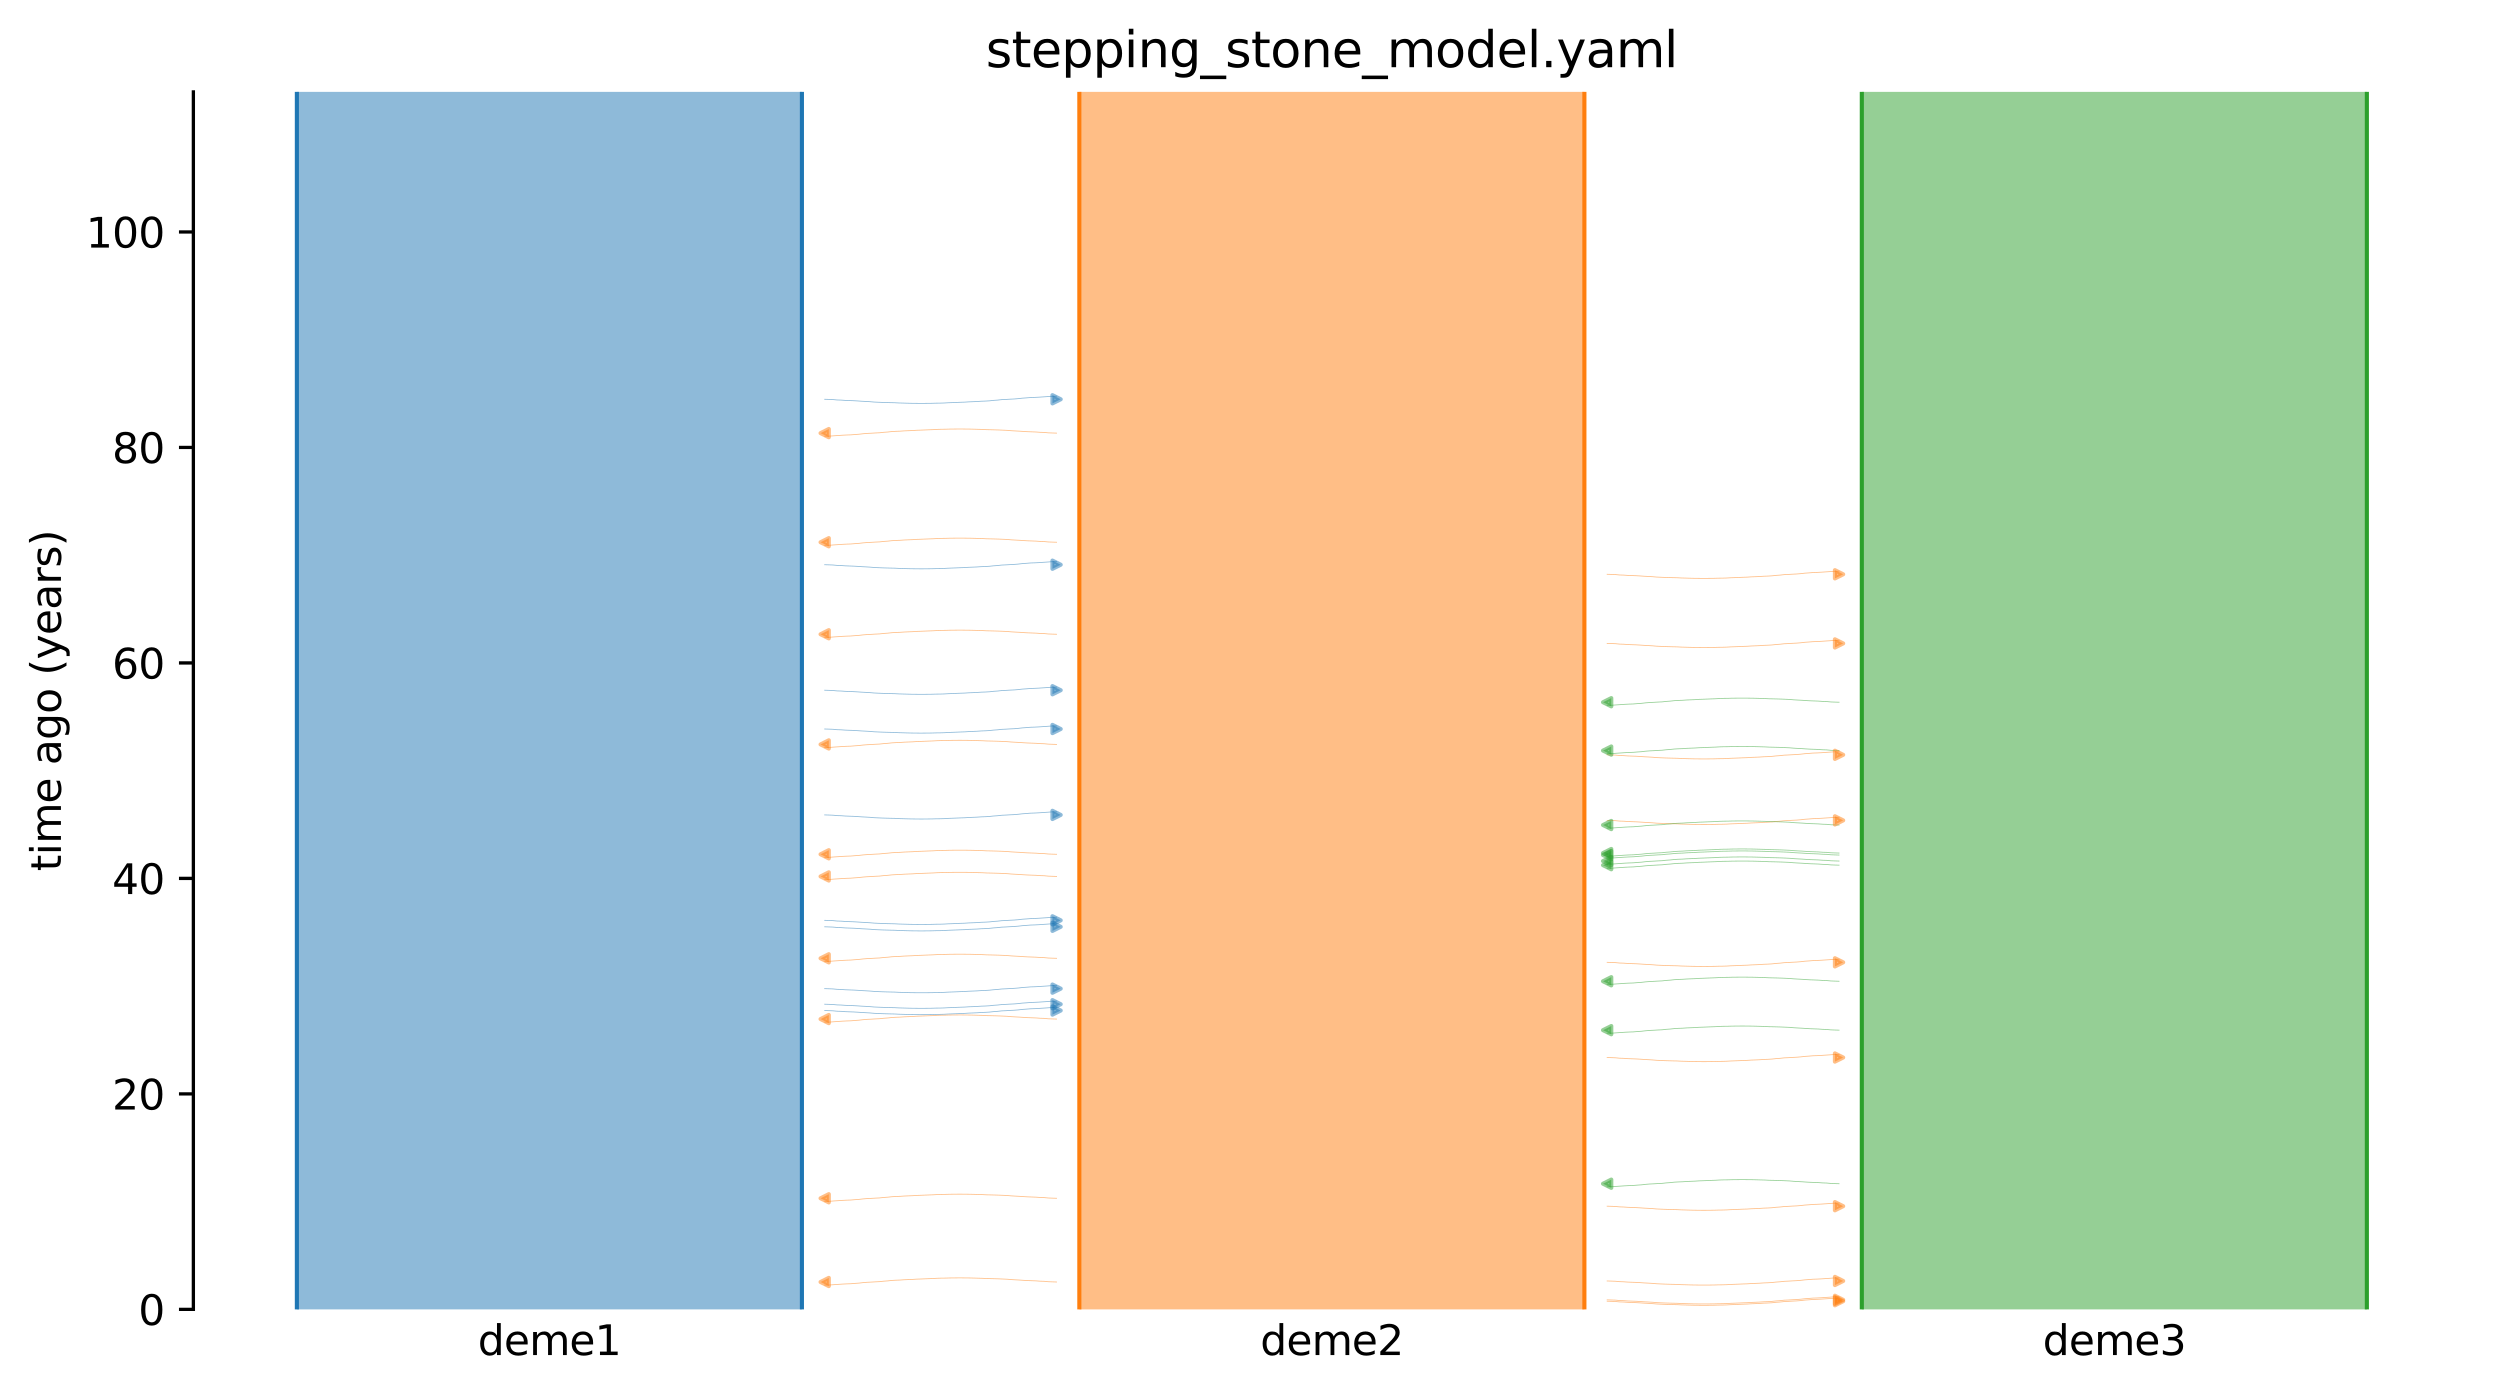 <?xml version="1.0" encoding="utf-8" standalone="no"?>
<!DOCTYPE svg PUBLIC "-//W3C//DTD SVG 1.1//EN"
  "http://www.w3.org/Graphics/SVG/1.1/DTD/svg11.dtd">
<svg xmlns:xlink="http://www.w3.org/1999/xlink" width="607.2pt" height="338.4pt" viewBox="0 0 607.2 338.4" xmlns="http://www.w3.org/2000/svg" version="1.1">
 <defs>
  <style type="text/css">*{stroke-linejoin: round; stroke-linecap: butt}</style>
 </defs>
 <g id="figure_1">
  <g id="patch_1">
   <path d="M 0 338.4 
L 607.2 338.4 
L 607.2 0 
L 0 0 
z
" style="fill: #ffffff"/>
  </g>
  <g id="axes_1">
   <g id="patch_2">
    <path d="M 46.966 318.022 
L 600 318.022 
L 600 22.318 
L 46.966 22.318 
z
" style="fill: #ffffff"/>
   </g>
   <path d="M 200.299 167.64 
L 201.299 167.672 
L 202.299 167.709 
L 203.299 167.807 
L 204.299 167.839 
L 205.299 167.913 
L 206.299 167.951 
L 207.299 167.987 
L 208.299 168.044 
L 209.299 168.115 
L 210.299 168.167 
L 211.299 168.226 
L 212.299 168.314 
L 213.299 168.36 
L 214.299 168.403 
L 215.299 168.433 
L 216.299 168.459 
L 217.299 168.48 
L 218.299 168.535 
L 219.299 168.563 
L 220.299 168.592 
L 221.299 168.618 
L 222.299 168.629 
L 223.299 168.639 
L 224.299 168.639 
L 225.299 168.629 
L 226.299 168.618 
L 227.299 168.587 
L 228.299 168.576 
L 229.299 168.545 
L 230.299 168.486 
L 231.299 168.448 
L 232.299 168.409 
L 233.299 168.367 
L 234.299 168.334 
L 235.299 168.267 
L 236.299 168.228 
L 237.299 168.185 
L 238.299 168.114 
L 239.299 168.078 
L 240.299 168.02 
L 241.299 167.909 
L 242.299 167.838 
L 243.299 167.725 
L 244.299 167.679 
L 245.299 167.618 
L 246.299 167.569 
L 247.299 167.489 
L 248.299 167.37 
L 249.299 167.3 
L 250.299 167.217 
L 251.299 167.183 
L 252.299 167.132 
L 253.299 167.064 
L 254.299 166.998 
L 255.299 166.921 
L 256.62 166.893 
" clip-path="url(#pc6f87bca23)" style="fill: none; stroke: #1f77b4; stroke-opacity: 0.5; stroke-width: 0.2; stroke-linecap: square"/>
   <path d="M 200.299 96.977 
L 201.299 97.009 
L 202.299 97.046 
L 203.299 97.143 
L 204.299 97.176 
L 205.299 97.25 
L 206.299 97.288 
L 207.299 97.324 
L 208.299 97.381 
L 209.299 97.452 
L 210.299 97.504 
L 211.299 97.563 
L 212.299 97.651 
L 213.299 97.697 
L 214.299 97.739 
L 215.299 97.77 
L 216.299 97.796 
L 217.299 97.817 
L 218.299 97.872 
L 219.299 97.899 
L 220.299 97.929 
L 221.299 97.955 
L 222.299 97.966 
L 223.299 97.976 
L 224.299 97.976 
L 225.299 97.966 
L 226.299 97.955 
L 227.299 97.924 
L 228.299 97.912 
L 229.299 97.882 
L 230.299 97.822 
L 231.299 97.785 
L 232.299 97.746 
L 233.299 97.704 
L 234.299 97.671 
L 235.299 97.604 
L 236.299 97.564 
L 237.299 97.522 
L 238.299 97.451 
L 239.299 97.415 
L 240.299 97.356 
L 241.299 97.245 
L 242.299 97.175 
L 243.299 97.062 
L 244.299 97.016 
L 245.299 96.955 
L 246.299 96.906 
L 247.299 96.825 
L 248.299 96.707 
L 249.299 96.637 
L 250.299 96.553 
L 251.299 96.52 
L 252.299 96.469 
L 253.299 96.401 
L 254.299 96.334 
L 255.299 96.258 
L 256.62 96.23 
" clip-path="url(#pc6f87bca23)" style="fill: none; stroke: #1f77b4; stroke-opacity: 0.5; stroke-width: 0.2; stroke-linecap: square"/>
   <path d="M 200.299 177.06 
L 201.299 177.091 
L 202.299 177.128 
L 203.299 177.226 
L 204.299 177.259 
L 205.299 177.332 
L 206.299 177.371 
L 207.299 177.406 
L 208.299 177.464 
L 209.299 177.534 
L 210.299 177.586 
L 211.299 177.645 
L 212.299 177.734 
L 213.299 177.78 
L 214.299 177.822 
L 215.299 177.853 
L 216.299 177.879 
L 217.299 177.9 
L 218.299 177.954 
L 219.299 177.982 
L 220.299 178.012 
L 221.299 178.037 
L 222.299 178.048 
L 223.299 178.059 
L 224.299 178.058 
L 225.299 178.049 
L 226.299 178.037 
L 227.299 178.006 
L 228.299 177.995 
L 229.299 177.965 
L 230.299 177.905 
L 231.299 177.868 
L 232.299 177.829 
L 233.299 177.786 
L 234.299 177.754 
L 235.299 177.686 
L 236.299 177.647 
L 237.299 177.604 
L 238.299 177.534 
L 239.299 177.497 
L 240.299 177.439 
L 241.299 177.328 
L 242.299 177.257 
L 243.299 177.144 
L 244.299 177.099 
L 245.299 177.037 
L 246.299 176.989 
L 247.299 176.908 
L 248.299 176.79 
L 249.299 176.719 
L 250.299 176.636 
L 251.299 176.603 
L 252.299 176.552 
L 253.299 176.483 
L 254.299 176.417 
L 255.299 176.34 
L 256.62 176.313 
" clip-path="url(#pc6f87bca23)" style="fill: none; stroke: #1f77b4; stroke-opacity: 0.5; stroke-width: 0.2; stroke-linecap: square"/>
   <path d="M 200.299 223.533 
L 201.299 223.564 
L 202.299 223.601 
L 203.299 223.699 
L 204.299 223.731 
L 205.299 223.805 
L 206.299 223.844 
L 207.299 223.879 
L 208.299 223.937 
L 209.299 224.007 
L 210.299 224.059 
L 211.299 224.118 
L 212.299 224.206 
L 213.299 224.253 
L 214.299 224.295 
L 215.299 224.326 
L 216.299 224.352 
L 217.299 224.373 
L 218.299 224.427 
L 219.299 224.455 
L 220.299 224.485 
L 221.299 224.51 
L 222.299 224.521 
L 223.299 224.531 
L 224.299 224.531 
L 225.299 224.522 
L 226.299 224.51 
L 227.299 224.479 
L 228.299 224.468 
L 229.299 224.438 
L 230.299 224.378 
L 231.299 224.341 
L 232.299 224.302 
L 233.299 224.259 
L 234.299 224.227 
L 235.299 224.159 
L 236.299 224.12 
L 237.299 224.077 
L 238.299 224.007 
L 239.299 223.97 
L 240.299 223.912 
L 241.299 223.801 
L 242.299 223.73 
L 243.299 223.617 
L 244.299 223.572 
L 245.299 223.51 
L 246.299 223.462 
L 247.299 223.381 
L 248.299 223.262 
L 249.299 223.192 
L 250.299 223.109 
L 251.299 223.076 
L 252.299 223.025 
L 253.299 222.956 
L 254.299 222.89 
L 255.299 222.813 
L 256.62 222.786 
" clip-path="url(#pc6f87bca23)" style="fill: none; stroke: #1f77b4; stroke-opacity: 0.5; stroke-width: 0.2; stroke-linecap: square"/>
   <path d="M 200.299 245.438 
L 201.299 245.469 
L 202.299 245.506 
L 203.299 245.604 
L 204.299 245.637 
L 205.299 245.71 
L 206.299 245.749 
L 207.299 245.784 
L 208.299 245.842 
L 209.299 245.912 
L 210.299 245.964 
L 211.299 246.023 
L 212.299 246.112 
L 213.299 246.158 
L 214.299 246.2 
L 215.299 246.231 
L 216.299 246.257 
L 217.299 246.278 
L 218.299 246.332 
L 219.299 246.36 
L 220.299 246.39 
L 221.299 246.415 
L 222.299 246.426 
L 223.299 246.437 
L 224.299 246.436 
L 225.299 246.427 
L 226.299 246.415 
L 227.299 246.384 
L 228.299 246.373 
L 229.299 246.343 
L 230.299 246.283 
L 231.299 246.246 
L 232.299 246.207 
L 233.299 246.164 
L 234.299 246.132 
L 235.299 246.064 
L 236.299 246.025 
L 237.299 245.982 
L 238.299 245.912 
L 239.299 245.875 
L 240.299 245.817 
L 241.299 245.706 
L 242.299 245.635 
L 243.299 245.522 
L 244.299 245.477 
L 245.299 245.415 
L 246.299 245.367 
L 247.299 245.286 
L 248.299 245.168 
L 249.299 245.097 
L 250.299 245.014 
L 251.299 244.981 
L 252.299 244.93 
L 253.299 244.861 
L 254.299 244.795 
L 255.299 244.718 
L 256.62 244.691 
" clip-path="url(#pc6f87bca23)" style="fill: none; stroke: #1f77b4; stroke-opacity: 0.5; stroke-width: 0.2; stroke-linecap: square"/>
   <path d="M 200.299 137.158 
L 201.299 137.189 
L 202.299 137.226 
L 203.299 137.324 
L 204.299 137.356 
L 205.299 137.43 
L 206.299 137.468 
L 207.299 137.504 
L 208.299 137.561 
L 209.299 137.632 
L 210.299 137.684 
L 211.299 137.743 
L 212.299 137.831 
L 213.299 137.877 
L 214.299 137.92 
L 215.299 137.95 
L 216.299 137.976 
L 217.299 137.998 
L 218.299 138.052 
L 219.299 138.08 
L 220.299 138.109 
L 221.299 138.135 
L 222.299 138.146 
L 223.299 138.156 
L 224.299 138.156 
L 225.299 138.146 
L 226.299 138.135 
L 227.299 138.104 
L 228.299 138.093 
L 229.299 138.063 
L 230.299 138.003 
L 231.299 137.966 
L 232.299 137.926 
L 233.299 137.884 
L 234.299 137.851 
L 235.299 137.784 
L 236.299 137.745 
L 237.299 137.702 
L 238.299 137.631 
L 239.299 137.595 
L 240.299 137.537 
L 241.299 137.426 
L 242.299 137.355 
L 243.299 137.242 
L 244.299 137.196 
L 245.299 137.135 
L 246.299 137.087 
L 247.299 137.006 
L 248.299 136.887 
L 249.299 136.817 
L 250.299 136.734 
L 251.299 136.701 
L 252.299 136.649 
L 253.299 136.581 
L 254.299 136.515 
L 255.299 136.438 
L 256.62 136.411 
" clip-path="url(#pc6f87bca23)" style="fill: none; stroke: #1f77b4; stroke-opacity: 0.5; stroke-width: 0.2; stroke-linecap: square"/>
   <path d="M 200.299 240.121 
L 201.299 240.152 
L 202.299 240.189 
L 203.299 240.287 
L 204.299 240.319 
L 205.299 240.393 
L 206.299 240.432 
L 207.299 240.467 
L 208.299 240.525 
L 209.299 240.595 
L 210.299 240.647 
L 211.299 240.706 
L 212.299 240.794 
L 213.299 240.84 
L 214.299 240.883 
L 215.299 240.913 
L 216.299 240.939 
L 217.299 240.961 
L 218.299 241.015 
L 219.299 241.043 
L 220.299 241.073 
L 221.299 241.098 
L 222.299 241.109 
L 223.299 241.119 
L 224.299 241.119 
L 225.299 241.11 
L 226.299 241.098 
L 227.299 241.067 
L 228.299 241.056 
L 229.299 241.026 
L 230.299 240.966 
L 231.299 240.929 
L 232.299 240.89 
L 233.299 240.847 
L 234.299 240.814 
L 235.299 240.747 
L 236.299 240.708 
L 237.299 240.665 
L 238.299 240.595 
L 239.299 240.558 
L 240.299 240.5 
L 241.299 240.389 
L 242.299 240.318 
L 243.299 240.205 
L 244.299 240.159 
L 245.299 240.098 
L 246.299 240.05 
L 247.299 239.969 
L 248.299 239.85 
L 249.299 239.78 
L 250.299 239.697 
L 251.299 239.664 
L 252.299 239.612 
L 253.299 239.544 
L 254.299 239.478 
L 255.299 239.401 
L 256.62 239.374 
" clip-path="url(#pc6f87bca23)" style="fill: none; stroke: #1f77b4; stroke-opacity: 0.5; stroke-width: 0.2; stroke-linecap: square"/>
   <path d="M 200.299 197.925 
L 201.299 197.957 
L 202.299 197.994 
L 203.299 198.092 
L 204.299 198.124 
L 205.299 198.198 
L 206.299 198.236 
L 207.299 198.272 
L 208.299 198.329 
L 209.299 198.4 
L 210.299 198.452 
L 211.299 198.511 
L 212.299 198.599 
L 213.299 198.645 
L 214.299 198.688 
L 215.299 198.718 
L 216.299 198.744 
L 217.299 198.765 
L 218.299 198.82 
L 219.299 198.848 
L 220.299 198.877 
L 221.299 198.903 
L 222.299 198.914 
L 223.299 198.924 
L 224.299 198.924 
L 225.299 198.914 
L 226.299 198.903 
L 227.299 198.872 
L 228.299 198.86 
L 229.299 198.83 
L 230.299 198.771 
L 231.299 198.733 
L 232.299 198.694 
L 233.299 198.652 
L 234.299 198.619 
L 235.299 198.552 
L 236.299 198.513 
L 237.299 198.47 
L 238.299 198.399 
L 239.299 198.363 
L 240.299 198.304 
L 241.299 198.194 
L 242.299 198.123 
L 243.299 198.01 
L 244.299 197.964 
L 245.299 197.903 
L 246.299 197.854 
L 247.299 197.774 
L 248.299 197.655 
L 249.299 197.585 
L 250.299 197.502 
L 251.299 197.468 
L 252.299 197.417 
L 253.299 197.349 
L 254.299 197.283 
L 255.299 197.206 
L 256.62 197.178 
" clip-path="url(#pc6f87bca23)" style="fill: none; stroke: #1f77b4; stroke-opacity: 0.5; stroke-width: 0.2; stroke-linecap: square"/>
   <path d="M 200.299 225.1 
L 201.299 225.132 
L 202.299 225.169 
L 203.299 225.266 
L 204.299 225.299 
L 205.299 225.373 
L 206.299 225.411 
L 207.299 225.446 
L 208.299 225.504 
L 209.299 225.575 
L 210.299 225.626 
L 211.299 225.686 
L 212.299 225.774 
L 213.299 225.82 
L 214.299 225.862 
L 215.299 225.893 
L 216.299 225.919 
L 217.299 225.94 
L 218.299 225.994 
L 219.299 226.022 
L 220.299 226.052 
L 221.299 226.078 
L 222.299 226.089 
L 223.299 226.099 
L 224.299 226.099 
L 225.299 226.089 
L 226.299 226.078 
L 227.299 226.046 
L 228.299 226.035 
L 229.299 226.005 
L 230.299 225.945 
L 231.299 225.908 
L 232.299 225.869 
L 233.299 225.827 
L 234.299 225.794 
L 235.299 225.726 
L 236.299 225.687 
L 237.299 225.645 
L 238.299 225.574 
L 239.299 225.538 
L 240.299 225.479 
L 241.299 225.368 
L 242.299 225.298 
L 243.299 225.185 
L 244.299 225.139 
L 245.299 225.078 
L 246.299 225.029 
L 247.299 224.948 
L 248.299 224.83 
L 249.299 224.76 
L 250.299 224.676 
L 251.299 224.643 
L 252.299 224.592 
L 253.299 224.524 
L 254.299 224.457 
L 255.299 224.38 
L 256.62 224.353 
" clip-path="url(#pc6f87bca23)" style="fill: none; stroke: #1f77b4; stroke-opacity: 0.5; stroke-width: 0.2; stroke-linecap: square"/>
   <path d="M 200.299 243.904 
L 201.299 243.936 
L 202.299 243.973 
L 203.299 244.07 
L 204.299 244.103 
L 205.299 244.176 
L 206.299 244.215 
L 207.299 244.25 
L 208.299 244.308 
L 209.299 244.378 
L 210.299 244.43 
L 211.299 244.49 
L 212.299 244.578 
L 213.299 244.624 
L 214.299 244.666 
L 215.299 244.697 
L 216.299 244.723 
L 217.299 244.744 
L 218.299 244.798 
L 219.299 244.826 
L 220.299 244.856 
L 221.299 244.881 
L 222.299 244.893 
L 223.299 244.903 
L 224.299 244.903 
L 225.299 244.893 
L 226.299 244.881 
L 227.299 244.85 
L 228.299 244.839 
L 229.299 244.809 
L 230.299 244.749 
L 231.299 244.712 
L 232.299 244.673 
L 233.299 244.631 
L 234.299 244.598 
L 235.299 244.53 
L 236.299 244.491 
L 237.299 244.449 
L 238.299 244.378 
L 239.299 244.342 
L 240.299 244.283 
L 241.299 244.172 
L 242.299 244.102 
L 243.299 243.989 
L 244.299 243.943 
L 245.299 243.882 
L 246.299 243.833 
L 247.299 243.752 
L 248.299 243.634 
L 249.299 243.564 
L 250.299 243.48 
L 251.299 243.447 
L 252.299 243.396 
L 253.299 243.328 
L 254.299 243.261 
L 255.299 243.184 
L 256.62 243.157 
" clip-path="url(#pc6f87bca23)" style="fill: none; stroke: #1f77b4; stroke-opacity: 0.5; stroke-width: 0.2; stroke-linecap: square"/>
   <path d="M 256.62 131.7 
L 255.62 131.668 
L 254.62 131.631 
L 253.62 131.534 
L 252.62 131.501 
L 251.62 131.427 
L 250.62 131.389 
L 249.62 131.353 
L 248.62 131.296 
L 247.62 131.225 
L 246.62 131.173 
L 245.62 131.114 
L 244.62 131.026 
L 243.62 130.98 
L 242.62 130.938 
L 241.62 130.907 
L 240.62 130.881 
L 239.62 130.86 
L 238.62 130.805 
L 237.62 130.778 
L 236.62 130.748 
L 235.62 130.722 
L 234.62 130.711 
L 233.62 130.701 
L 232.62 130.701 
L 231.62 130.711 
L 230.62 130.722 
L 229.62 130.754 
L 228.62 130.765 
L 227.62 130.795 
L 226.62 130.855 
L 225.62 130.892 
L 224.62 130.931 
L 223.62 130.973 
L 222.62 131.006 
L 221.62 131.073 
L 220.62 131.113 
L 219.62 131.155 
L 218.62 131.226 
L 217.62 131.262 
L 216.62 131.321 
L 215.62 131.432 
L 214.62 131.502 
L 213.62 131.615 
L 212.62 131.661 
L 211.62 131.722 
L 210.62 131.771 
L 209.62 131.852 
L 208.62 131.97 
L 207.62 132.04 
L 206.62 132.124 
L 205.62 132.157 
L 204.62 132.208 
L 203.62 132.276 
L 202.62 132.343 
L 201.62 132.419 
L 200.299 132.447 
" clip-path="url(#pc6f87bca23)" style="fill: none; stroke: #ff7f0e; stroke-opacity: 0.5; stroke-width: 0.2; stroke-linecap: square"/>
   <path d="M 256.62 212.868 
L 255.62 212.836 
L 254.62 212.799 
L 253.62 212.701 
L 252.62 212.669 
L 251.62 212.595 
L 250.62 212.557 
L 249.62 212.521 
L 248.62 212.464 
L 247.62 212.393 
L 246.62 212.341 
L 245.62 212.282 
L 244.62 212.194 
L 243.62 212.148 
L 242.62 212.105 
L 241.62 212.075 
L 240.62 212.049 
L 239.62 212.028 
L 238.62 211.973 
L 237.62 211.945 
L 236.62 211.916 
L 235.62 211.89 
L 234.62 211.879 
L 233.62 211.869 
L 232.62 211.869 
L 231.62 211.879 
L 230.62 211.89 
L 229.62 211.921 
L 228.62 211.932 
L 227.62 211.963 
L 226.62 212.022 
L 225.62 212.06 
L 224.62 212.099 
L 223.62 212.141 
L 222.62 212.174 
L 221.62 212.241 
L 220.62 212.28 
L 219.62 212.323 
L 218.62 212.394 
L 217.62 212.43 
L 216.62 212.488 
L 215.62 212.599 
L 214.62 212.67 
L 213.62 212.783 
L 212.62 212.829 
L 211.62 212.89 
L 210.62 212.939 
L 209.62 213.019 
L 208.62 213.138 
L 207.62 213.208 
L 206.62 213.291 
L 205.62 213.325 
L 204.62 213.376 
L 203.62 213.444 
L 202.62 213.51 
L 201.62 213.587 
L 200.299 213.615 
" clip-path="url(#pc6f87bca23)" style="fill: none; stroke: #ff7f0e; stroke-opacity: 0.5; stroke-width: 0.2; stroke-linecap: square"/>
   <path d="M 256.62 291.039 
L 255.62 291.007 
L 254.62 290.971 
L 253.62 290.873 
L 252.62 290.84 
L 251.62 290.767 
L 250.62 290.728 
L 249.62 290.693 
L 248.62 290.635 
L 247.62 290.565 
L 246.62 290.513 
L 245.62 290.454 
L 244.62 290.365 
L 243.62 290.319 
L 242.62 290.277 
L 241.62 290.246 
L 240.62 290.22 
L 239.62 290.199 
L 238.62 290.145 
L 237.62 290.117 
L 236.62 290.087 
L 235.62 290.062 
L 234.62 290.05 
L 233.62 290.04 
L 232.62 290.04 
L 231.62 290.05 
L 230.62 290.062 
L 229.62 290.093 
L 228.62 290.104 
L 227.62 290.134 
L 226.62 290.194 
L 225.62 290.231 
L 224.62 290.27 
L 223.62 290.312 
L 222.62 290.345 
L 221.62 290.413 
L 220.62 290.452 
L 219.62 290.494 
L 218.62 290.565 
L 217.62 290.601 
L 216.62 290.66 
L 215.62 290.771 
L 214.62 290.841 
L 213.62 290.954 
L 212.62 291 
L 211.62 291.061 
L 210.62 291.11 
L 209.62 291.191 
L 208.62 291.309 
L 207.62 291.379 
L 206.62 291.463 
L 205.62 291.496 
L 204.62 291.547 
L 203.62 291.616 
L 202.62 291.682 
L 201.62 291.759 
L 200.299 291.786 
" clip-path="url(#pc6f87bca23)" style="fill: none; stroke: #ff7f0e; stroke-opacity: 0.5; stroke-width: 0.2; stroke-linecap: square"/>
   <path d="M 256.62 154.049 
L 255.62 154.017 
L 254.62 153.981 
L 253.62 153.883 
L 252.62 153.85 
L 251.62 153.777 
L 250.62 153.738 
L 249.62 153.703 
L 248.62 153.645 
L 247.62 153.575 
L 246.62 153.523 
L 245.62 153.464 
L 244.62 153.375 
L 243.62 153.329 
L 242.62 153.287 
L 241.62 153.256 
L 240.62 153.23 
L 239.62 153.209 
L 238.62 153.155 
L 237.62 153.127 
L 236.62 153.097 
L 235.62 153.072 
L 234.62 153.06 
L 233.62 153.05 
L 232.62 153.05 
L 231.62 153.06 
L 230.62 153.072 
L 229.62 153.103 
L 228.62 153.114 
L 227.62 153.144 
L 226.62 153.204 
L 225.62 153.241 
L 224.62 153.28 
L 223.62 153.322 
L 222.62 153.355 
L 221.62 153.423 
L 220.62 153.462 
L 219.62 153.504 
L 218.62 153.575 
L 217.62 153.611 
L 216.62 153.67 
L 215.62 153.781 
L 214.62 153.851 
L 213.62 153.964 
L 212.62 154.01 
L 211.62 154.071 
L 210.62 154.12 
L 209.62 154.201 
L 208.62 154.319 
L 207.62 154.389 
L 206.62 154.473 
L 205.62 154.506 
L 204.62 154.557 
L 203.62 154.626 
L 202.62 154.692 
L 201.62 154.769 
L 200.299 154.796 
" clip-path="url(#pc6f87bca23)" style="fill: none; stroke: #ff7f0e; stroke-opacity: 0.5; stroke-width: 0.2; stroke-linecap: square"/>
   <path d="M 256.62 247.511 
L 255.62 247.48 
L 254.62 247.443 
L 253.62 247.345 
L 252.62 247.312 
L 251.62 247.239 
L 250.62 247.2 
L 249.62 247.165 
L 248.62 247.107 
L 247.62 247.037 
L 246.62 246.985 
L 245.62 246.926 
L 244.62 246.837 
L 243.62 246.791 
L 242.62 246.749 
L 241.62 246.718 
L 240.62 246.692 
L 239.62 246.671 
L 238.62 246.617 
L 237.62 246.589 
L 236.62 246.559 
L 235.62 246.534 
L 234.62 246.523 
L 233.62 246.512 
L 232.62 246.513 
L 231.62 246.522 
L 230.62 246.534 
L 229.62 246.565 
L 228.62 246.576 
L 227.62 246.606 
L 226.62 246.666 
L 225.62 246.703 
L 224.62 246.742 
L 223.62 246.785 
L 222.62 246.817 
L 221.62 246.885 
L 220.62 246.924 
L 219.62 246.967 
L 218.62 247.037 
L 217.62 247.074 
L 216.62 247.132 
L 215.62 247.243 
L 214.62 247.314 
L 213.62 247.427 
L 212.62 247.472 
L 211.62 247.534 
L 210.62 247.582 
L 209.62 247.663 
L 208.62 247.781 
L 207.62 247.852 
L 206.62 247.935 
L 205.62 247.968 
L 204.62 248.019 
L 203.62 248.088 
L 202.62 248.154 
L 201.62 248.231 
L 200.299 248.258 
" clip-path="url(#pc6f87bca23)" style="fill: none; stroke: #ff7f0e; stroke-opacity: 0.5; stroke-width: 0.2; stroke-linecap: square"/>
   <path d="M 256.62 232.755 
L 255.62 232.724 
L 254.62 232.687 
L 253.62 232.589 
L 252.62 232.557 
L 251.62 232.483 
L 250.62 232.445 
L 249.62 232.409 
L 248.62 232.352 
L 247.62 232.281 
L 246.62 232.229 
L 245.62 232.17 
L 244.62 232.082 
L 243.62 232.036 
L 242.62 231.993 
L 241.62 231.963 
L 240.62 231.937 
L 239.62 231.915 
L 238.62 231.861 
L 237.62 231.833 
L 236.62 231.803 
L 235.62 231.778 
L 234.62 231.767 
L 233.62 231.757 
L 232.62 231.757 
L 231.62 231.766 
L 230.62 231.778 
L 229.62 231.809 
L 228.62 231.82 
L 227.62 231.85 
L 226.62 231.91 
L 225.62 231.947 
L 224.62 231.987 
L 223.62 232.029 
L 222.62 232.062 
L 221.62 232.129 
L 220.62 232.168 
L 219.62 232.211 
L 218.62 232.282 
L 217.62 232.318 
L 216.62 232.376 
L 215.62 232.487 
L 214.62 232.558 
L 213.62 232.671 
L 212.62 232.717 
L 211.62 232.778 
L 210.62 232.826 
L 209.62 232.907 
L 208.62 233.026 
L 207.62 233.096 
L 206.62 233.179 
L 205.62 233.212 
L 204.62 233.264 
L 203.62 233.332 
L 202.62 233.398 
L 201.62 233.475 
L 200.299 233.502 
" clip-path="url(#pc6f87bca23)" style="fill: none; stroke: #ff7f0e; stroke-opacity: 0.5; stroke-width: 0.2; stroke-linecap: square"/>
   <path d="M 256.62 207.491 
L 255.62 207.459 
L 254.62 207.422 
L 253.62 207.325 
L 252.62 207.292 
L 251.62 207.219 
L 250.62 207.18 
L 249.62 207.145 
L 248.62 207.087 
L 247.62 207.017 
L 246.62 206.965 
L 245.62 206.906 
L 244.62 206.817 
L 243.62 206.771 
L 242.62 206.729 
L 241.62 206.698 
L 240.62 206.672 
L 239.62 206.651 
L 238.62 206.597 
L 237.62 206.569 
L 236.62 206.539 
L 235.62 206.514 
L 234.62 206.502 
L 233.62 206.492 
L 232.62 206.492 
L 231.62 206.502 
L 230.62 206.514 
L 229.62 206.545 
L 228.62 206.556 
L 227.62 206.586 
L 226.62 206.646 
L 225.62 206.683 
L 224.62 206.722 
L 223.62 206.764 
L 222.62 206.797 
L 221.62 206.865 
L 220.62 206.904 
L 219.62 206.946 
L 218.62 207.017 
L 217.62 207.053 
L 216.62 207.112 
L 215.62 207.223 
L 214.62 207.293 
L 213.62 207.406 
L 212.62 207.452 
L 211.62 207.513 
L 210.62 207.562 
L 209.62 207.643 
L 208.62 207.761 
L 207.62 207.831 
L 206.62 207.915 
L 205.62 207.948 
L 204.62 207.999 
L 203.62 208.067 
L 202.62 208.134 
L 201.62 208.211 
L 200.299 208.238 
" clip-path="url(#pc6f87bca23)" style="fill: none; stroke: #ff7f0e; stroke-opacity: 0.5; stroke-width: 0.2; stroke-linecap: square"/>
   <path d="M 256.62 311.372 
L 255.62 311.34 
L 254.62 311.303 
L 253.62 311.205 
L 252.62 311.173 
L 251.62 311.099 
L 250.62 311.061 
L 249.62 311.025 
L 248.62 310.968 
L 247.62 310.897 
L 246.62 310.845 
L 245.62 310.786 
L 244.62 310.698 
L 243.62 310.652 
L 242.62 310.609 
L 241.62 310.579 
L 240.62 310.553 
L 239.62 310.532 
L 238.62 310.477 
L 237.62 310.449 
L 236.62 310.42 
L 235.62 310.394 
L 234.62 310.383 
L 233.62 310.373 
L 232.62 310.373 
L 231.62 310.383 
L 230.62 310.394 
L 229.62 310.425 
L 228.62 310.436 
L 227.62 310.467 
L 226.62 310.526 
L 225.62 310.564 
L 224.62 310.603 
L 223.62 310.645 
L 222.62 310.678 
L 221.62 310.745 
L 220.62 310.784 
L 219.62 310.827 
L 218.62 310.898 
L 217.62 310.934 
L 216.62 310.992 
L 215.62 311.103 
L 214.62 311.174 
L 213.62 311.287 
L 212.62 311.333 
L 211.62 311.394 
L 210.62 311.443 
L 209.62 311.523 
L 208.62 311.642 
L 207.62 311.712 
L 206.62 311.795 
L 205.62 311.829 
L 204.62 311.88 
L 203.62 311.948 
L 202.62 312.014 
L 201.62 312.091 
L 200.299 312.119 
" clip-path="url(#pc6f87bca23)" style="fill: none; stroke: #ff7f0e; stroke-opacity: 0.5; stroke-width: 0.2; stroke-linecap: square"/>
   <path d="M 256.62 180.805 
L 255.62 180.773 
L 254.62 180.736 
L 253.62 180.639 
L 252.62 180.606 
L 251.62 180.533 
L 250.62 180.494 
L 249.62 180.459 
L 248.62 180.401 
L 247.62 180.331 
L 246.62 180.279 
L 245.62 180.22 
L 244.62 180.131 
L 243.62 180.085 
L 242.62 180.043 
L 241.62 180.012 
L 240.62 179.986 
L 239.62 179.965 
L 238.62 179.911 
L 237.62 179.883 
L 236.62 179.853 
L 235.62 179.828 
L 234.62 179.816 
L 233.62 179.806 
L 232.62 179.806 
L 231.62 179.816 
L 230.62 179.828 
L 229.62 179.859 
L 228.62 179.87 
L 227.62 179.9 
L 226.62 179.96 
L 225.62 179.997 
L 224.62 180.036 
L 223.62 180.078 
L 222.62 180.111 
L 221.62 180.179 
L 220.62 180.218 
L 219.62 180.26 
L 218.62 180.331 
L 217.62 180.367 
L 216.62 180.426 
L 215.62 180.537 
L 214.62 180.607 
L 213.62 180.72 
L 212.62 180.766 
L 211.62 180.827 
L 210.62 180.876 
L 209.62 180.957 
L 208.62 181.075 
L 207.62 181.145 
L 206.62 181.229 
L 205.62 181.262 
L 204.62 181.313 
L 203.62 181.381 
L 202.62 181.448 
L 201.62 181.525 
L 200.299 181.552 
" clip-path="url(#pc6f87bca23)" style="fill: none; stroke: #ff7f0e; stroke-opacity: 0.5; stroke-width: 0.2; stroke-linecap: square"/>
   <path d="M 256.62 105.196 
L 255.62 105.165 
L 254.62 105.128 
L 253.62 105.03 
L 252.62 104.998 
L 251.62 104.924 
L 250.62 104.886 
L 249.62 104.85 
L 248.62 104.792 
L 247.62 104.722 
L 246.62 104.67 
L 245.62 104.611 
L 244.62 104.523 
L 243.62 104.477 
L 242.62 104.434 
L 241.62 104.404 
L 240.62 104.378 
L 239.62 104.356 
L 238.62 104.302 
L 237.62 104.274 
L 236.62 104.244 
L 235.62 104.219 
L 234.62 104.208 
L 233.62 104.198 
L 232.62 104.198 
L 231.62 104.207 
L 230.62 104.219 
L 229.62 104.25 
L 228.62 104.261 
L 227.62 104.291 
L 226.62 104.351 
L 225.62 104.388 
L 224.62 104.428 
L 223.62 104.47 
L 222.62 104.503 
L 221.62 104.57 
L 220.62 104.609 
L 219.62 104.652 
L 218.62 104.723 
L 217.62 104.759 
L 216.62 104.817 
L 215.62 104.928 
L 214.62 104.999 
L 213.62 105.112 
L 212.62 105.158 
L 211.62 105.219 
L 210.62 105.267 
L 209.62 105.348 
L 208.62 105.467 
L 207.62 105.537 
L 206.62 105.62 
L 205.62 105.653 
L 204.62 105.705 
L 203.62 105.773 
L 202.62 105.839 
L 201.62 105.916 
L 200.299 105.943 
" clip-path="url(#pc6f87bca23)" style="fill: none; stroke: #ff7f0e; stroke-opacity: 0.5; stroke-width: 0.2; stroke-linecap: square"/>
   <path d="M 390.346 183.329 
L 391.346 183.36 
L 392.346 183.397 
L 393.346 183.495 
L 394.346 183.527 
L 395.346 183.601 
L 396.346 183.64 
L 397.346 183.675 
L 398.346 183.733 
L 399.346 183.803 
L 400.346 183.855 
L 401.346 183.914 
L 402.346 184.002 
L 403.346 184.048 
L 404.346 184.091 
L 405.346 184.121 
L 406.346 184.147 
L 407.346 184.169 
L 408.346 184.223 
L 409.346 184.251 
L 410.346 184.281 
L 411.346 184.306 
L 412.346 184.317 
L 413.346 184.327 
L 414.346 184.327 
L 415.346 184.318 
L 416.346 184.306 
L 417.346 184.275 
L 418.346 184.264 
L 419.346 184.234 
L 420.346 184.174 
L 421.346 184.137 
L 422.346 184.098 
L 423.346 184.055 
L 424.346 184.022 
L 425.346 183.955 
L 426.346 183.916 
L 427.346 183.873 
L 428.346 183.803 
L 429.346 183.766 
L 430.346 183.708 
L 431.346 183.597 
L 432.346 183.526 
L 433.346 183.413 
L 434.346 183.367 
L 435.346 183.306 
L 436.346 183.258 
L 437.346 183.177 
L 438.346 183.058 
L 439.346 182.988 
L 440.346 182.905 
L 441.346 182.872 
L 442.346 182.82 
L 443.346 182.752 
L 444.346 182.686 
L 445.346 182.609 
L 446.666 182.582 
" clip-path="url(#pc6f87bca23)" style="fill: none; stroke: #ff7f0e; stroke-opacity: 0.5; stroke-width: 0.2; stroke-linecap: square"/>
   <path d="M 390.346 156.272 
L 391.346 156.303 
L 392.346 156.34 
L 393.346 156.438 
L 394.346 156.47 
L 395.346 156.544 
L 396.346 156.583 
L 397.346 156.618 
L 398.346 156.676 
L 399.346 156.746 
L 400.346 156.798 
L 401.346 156.857 
L 402.346 156.945 
L 403.346 156.992 
L 404.346 157.034 
L 405.346 157.064 
L 406.346 157.09 
L 407.346 157.112 
L 408.346 157.166 
L 409.346 157.194 
L 410.346 157.224 
L 411.346 157.249 
L 412.346 157.26 
L 413.346 157.27 
L 414.346 157.27 
L 415.346 157.261 
L 416.346 157.249 
L 417.346 157.218 
L 418.346 157.207 
L 419.346 157.177 
L 420.346 157.117 
L 421.346 157.08 
L 422.346 157.041 
L 423.346 156.998 
L 424.346 156.965 
L 425.346 156.898 
L 426.346 156.859 
L 427.346 156.816 
L 428.346 156.746 
L 429.346 156.709 
L 430.346 156.651 
L 431.346 156.54 
L 432.346 156.469 
L 433.346 156.356 
L 434.346 156.31 
L 435.346 156.249 
L 436.346 156.201 
L 437.346 156.12 
L 438.346 156.001 
L 439.346 155.931 
L 440.346 155.848 
L 441.346 155.815 
L 442.346 155.764 
L 443.346 155.695 
L 444.346 155.629 
L 445.346 155.552 
L 446.666 155.525 
" clip-path="url(#pc6f87bca23)" style="fill: none; stroke: #ff7f0e; stroke-opacity: 0.5; stroke-width: 0.2; stroke-linecap: square"/>
   <path d="M 390.346 233.732 
L 391.346 233.763 
L 392.346 233.8 
L 393.346 233.898 
L 394.346 233.93 
L 395.346 234.004 
L 396.346 234.043 
L 397.346 234.078 
L 398.346 234.136 
L 399.346 234.206 
L 400.346 234.258 
L 401.346 234.317 
L 402.346 234.405 
L 403.346 234.452 
L 404.346 234.494 
L 405.346 234.524 
L 406.346 234.551 
L 407.346 234.572 
L 408.346 234.626 
L 409.346 234.654 
L 410.346 234.684 
L 411.346 234.709 
L 412.346 234.72 
L 413.346 234.73 
L 414.346 234.73 
L 415.346 234.721 
L 416.346 234.709 
L 417.346 234.678 
L 418.346 234.667 
L 419.346 234.637 
L 420.346 234.577 
L 421.346 234.54 
L 422.346 234.501 
L 423.346 234.458 
L 424.346 234.425 
L 425.346 234.358 
L 426.346 234.319 
L 427.346 234.276 
L 428.346 234.206 
L 429.346 234.169 
L 430.346 234.111 
L 431.346 234 
L 432.346 233.929 
L 433.346 233.816 
L 434.346 233.771 
L 435.346 233.709 
L 436.346 233.661 
L 437.346 233.58 
L 438.346 233.461 
L 439.346 233.391 
L 440.346 233.308 
L 441.346 233.275 
L 442.346 233.224 
L 443.346 233.155 
L 444.346 233.089 
L 445.346 233.012 
L 446.666 232.985 
" clip-path="url(#pc6f87bca23)" style="fill: none; stroke: #ff7f0e; stroke-opacity: 0.5; stroke-width: 0.2; stroke-linecap: square"/>
   <path d="M 390.346 316.037 
L 391.346 316.069 
L 392.346 316.106 
L 393.346 316.203 
L 394.346 316.236 
L 395.346 316.309 
L 396.346 316.348 
L 397.346 316.383 
L 398.346 316.441 
L 399.346 316.511 
L 400.346 316.563 
L 401.346 316.623 
L 402.346 316.711 
L 403.346 316.757 
L 404.346 316.799 
L 405.346 316.83 
L 406.346 316.856 
L 407.346 316.877 
L 408.346 316.931 
L 409.346 316.959 
L 410.346 316.989 
L 411.346 317.014 
L 412.346 317.026 
L 413.346 317.036 
L 414.346 317.036 
L 415.346 317.026 
L 416.346 317.014 
L 417.346 316.983 
L 418.346 316.972 
L 419.346 316.942 
L 420.346 316.882 
L 421.346 316.845 
L 422.346 316.806 
L 423.346 316.764 
L 424.346 316.731 
L 425.346 316.663 
L 426.346 316.624 
L 427.346 316.582 
L 428.346 316.511 
L 429.346 316.475 
L 430.346 316.416 
L 431.346 316.305 
L 432.346 316.235 
L 433.346 316.122 
L 434.346 316.076 
L 435.346 316.015 
L 436.346 315.966 
L 437.346 315.885 
L 438.346 315.767 
L 439.346 315.697 
L 440.346 315.613 
L 441.346 315.58 
L 442.346 315.529 
L 443.346 315.461 
L 444.346 315.394 
L 445.346 315.317 
L 446.666 315.29 
" clip-path="url(#pc6f87bca23)" style="fill: none; stroke: #ff7f0e; stroke-opacity: 0.5; stroke-width: 0.2; stroke-linecap: square"/>
   <path d="M 390.346 199.256 
L 391.346 199.288 
L 392.346 199.324 
L 393.346 199.422 
L 394.346 199.455 
L 395.346 199.528 
L 396.346 199.567 
L 397.346 199.602 
L 398.346 199.66 
L 399.346 199.73 
L 400.346 199.782 
L 401.346 199.841 
L 402.346 199.93 
L 403.346 199.976 
L 404.346 200.018 
L 405.346 200.049 
L 406.346 200.075 
L 407.346 200.096 
L 408.346 200.15 
L 409.346 200.178 
L 410.346 200.208 
L 411.346 200.233 
L 412.346 200.245 
L 413.346 200.255 
L 414.346 200.255 
L 415.346 200.245 
L 416.346 200.233 
L 417.346 200.202 
L 418.346 200.191 
L 419.346 200.161 
L 420.346 200.101 
L 421.346 200.064 
L 422.346 200.025 
L 423.346 199.983 
L 424.346 199.95 
L 425.346 199.882 
L 426.346 199.843 
L 427.346 199.801 
L 428.346 199.73 
L 429.346 199.694 
L 430.346 199.635 
L 431.346 199.524 
L 432.346 199.454 
L 433.346 199.341 
L 434.346 199.295 
L 435.346 199.234 
L 436.346 199.185 
L 437.346 199.104 
L 438.346 198.986 
L 439.346 198.916 
L 440.346 198.832 
L 441.346 198.799 
L 442.346 198.748 
L 443.346 198.679 
L 444.346 198.613 
L 445.346 198.536 
L 446.666 198.509 
" clip-path="url(#pc6f87bca23)" style="fill: none; stroke: #ff7f0e; stroke-opacity: 0.5; stroke-width: 0.2; stroke-linecap: square"/>
   <path d="M 390.346 315.705 
L 391.346 315.737 
L 392.346 315.774 
L 393.346 315.872 
L 394.346 315.904 
L 395.346 315.978 
L 396.346 316.016 
L 397.346 316.052 
L 398.346 316.109 
L 399.346 316.18 
L 400.346 316.232 
L 401.346 316.291 
L 402.346 316.379 
L 403.346 316.425 
L 404.346 316.468 
L 405.346 316.498 
L 406.346 316.524 
L 407.346 316.545 
L 408.346 316.6 
L 409.346 316.628 
L 410.346 316.657 
L 411.346 316.683 
L 412.346 316.694 
L 413.346 316.704 
L 414.346 316.704 
L 415.346 316.694 
L 416.346 316.683 
L 417.346 316.652 
L 418.346 316.641 
L 419.346 316.61 
L 420.346 316.551 
L 421.346 316.513 
L 422.346 316.474 
L 423.346 316.432 
L 424.346 316.399 
L 425.346 316.332 
L 426.346 316.293 
L 427.346 316.25 
L 428.346 316.179 
L 429.346 316.143 
L 430.346 316.085 
L 431.346 315.974 
L 432.346 315.903 
L 433.346 315.79 
L 434.346 315.744 
L 435.346 315.683 
L 436.346 315.634 
L 437.346 315.554 
L 438.346 315.435 
L 439.346 315.365 
L 440.346 315.282 
L 441.346 315.248 
L 442.346 315.197 
L 443.346 315.129 
L 444.346 315.063 
L 445.346 314.986 
L 446.666 314.958 
" clip-path="url(#pc6f87bca23)" style="fill: none; stroke: #ff7f0e; stroke-opacity: 0.5; stroke-width: 0.2; stroke-linecap: square"/>
   <path d="M 390.346 139.483 
L 391.346 139.514 
L 392.346 139.551 
L 393.346 139.649 
L 394.346 139.681 
L 395.346 139.755 
L 396.346 139.793 
L 397.346 139.829 
L 398.346 139.887 
L 399.346 139.957 
L 400.346 140.009 
L 401.346 140.068 
L 402.346 140.156 
L 403.346 140.202 
L 404.346 140.245 
L 405.346 140.275 
L 406.346 140.301 
L 407.346 140.323 
L 408.346 140.377 
L 409.346 140.405 
L 410.346 140.435 
L 411.346 140.46 
L 412.346 140.471 
L 413.346 140.481 
L 414.346 140.481 
L 415.346 140.472 
L 416.346 140.46 
L 417.346 140.429 
L 418.346 140.418 
L 419.346 140.388 
L 420.346 140.328 
L 421.346 140.291 
L 422.346 140.252 
L 423.346 140.209 
L 424.346 140.176 
L 425.346 140.109 
L 426.346 140.07 
L 427.346 140.027 
L 428.346 139.957 
L 429.346 139.92 
L 430.346 139.862 
L 431.346 139.751 
L 432.346 139.68 
L 433.346 139.567 
L 434.346 139.521 
L 435.346 139.46 
L 436.346 139.412 
L 437.346 139.331 
L 438.346 139.212 
L 439.346 139.142 
L 440.346 139.059 
L 441.346 139.026 
L 442.346 138.974 
L 443.346 138.906 
L 444.346 138.84 
L 445.346 138.763 
L 446.666 138.736 
" clip-path="url(#pc6f87bca23)" style="fill: none; stroke: #ff7f0e; stroke-opacity: 0.5; stroke-width: 0.2; stroke-linecap: square"/>
   <path d="M 390.346 292.958 
L 391.346 292.989 
L 392.346 293.026 
L 393.346 293.124 
L 394.346 293.157 
L 395.346 293.23 
L 396.346 293.269 
L 397.346 293.304 
L 398.346 293.362 
L 399.346 293.432 
L 400.346 293.484 
L 401.346 293.543 
L 402.346 293.632 
L 403.346 293.678 
L 404.346 293.72 
L 405.346 293.751 
L 406.346 293.777 
L 407.346 293.798 
L 408.346 293.852 
L 409.346 293.88 
L 410.346 293.91 
L 411.346 293.935 
L 412.346 293.947 
L 413.346 293.957 
L 414.346 293.956 
L 415.346 293.947 
L 416.346 293.935 
L 417.346 293.904 
L 418.346 293.893 
L 419.346 293.863 
L 420.346 293.803 
L 421.346 293.766 
L 422.346 293.727 
L 423.346 293.684 
L 424.346 293.652 
L 425.346 293.584 
L 426.346 293.545 
L 427.346 293.502 
L 428.346 293.432 
L 429.346 293.396 
L 430.346 293.337 
L 431.346 293.226 
L 432.346 293.156 
L 433.346 293.043 
L 434.346 292.997 
L 435.346 292.936 
L 436.346 292.887 
L 437.346 292.806 
L 438.346 292.688 
L 439.346 292.617 
L 440.346 292.534 
L 441.346 292.501 
L 442.346 292.45 
L 443.346 292.381 
L 444.346 292.315 
L 445.346 292.238 
L 446.666 292.211 
" clip-path="url(#pc6f87bca23)" style="fill: none; stroke: #ff7f0e; stroke-opacity: 0.5; stroke-width: 0.2; stroke-linecap: square"/>
   <path d="M 390.346 311.122 
L 391.346 311.153 
L 392.346 311.19 
L 393.346 311.288 
L 394.346 311.321 
L 395.346 311.394 
L 396.346 311.433 
L 397.346 311.468 
L 398.346 311.526 
L 399.346 311.596 
L 400.346 311.648 
L 401.346 311.707 
L 402.346 311.796 
L 403.346 311.842 
L 404.346 311.884 
L 405.346 311.915 
L 406.346 311.941 
L 407.346 311.962 
L 408.346 312.016 
L 409.346 312.044 
L 410.346 312.074 
L 411.346 312.099 
L 412.346 312.11 
L 413.346 312.121 
L 414.346 312.12 
L 415.346 312.111 
L 416.346 312.099 
L 417.346 312.068 
L 418.346 312.057 
L 419.346 312.027 
L 420.346 311.967 
L 421.346 311.93 
L 422.346 311.891 
L 423.346 311.848 
L 424.346 311.816 
L 425.346 311.748 
L 426.346 311.709 
L 427.346 311.666 
L 428.346 311.596 
L 429.346 311.559 
L 430.346 311.501 
L 431.346 311.39 
L 432.346 311.319 
L 433.346 311.207 
L 434.346 311.161 
L 435.346 311.099 
L 436.346 311.051 
L 437.346 310.97 
L 438.346 310.852 
L 439.346 310.781 
L 440.346 310.698 
L 441.346 310.665 
L 442.346 310.614 
L 443.346 310.545 
L 444.346 310.479 
L 445.346 310.402 
L 446.666 310.375 
" clip-path="url(#pc6f87bca23)" style="fill: none; stroke: #ff7f0e; stroke-opacity: 0.5; stroke-width: 0.2; stroke-linecap: square"/>
   <path d="M 390.346 256.849 
L 391.346 256.881 
L 392.346 256.918 
L 393.346 257.015 
L 394.346 257.048 
L 395.346 257.121 
L 396.346 257.16 
L 397.346 257.195 
L 398.346 257.253 
L 399.346 257.323 
L 400.346 257.375 
L 401.346 257.435 
L 402.346 257.523 
L 403.346 257.569 
L 404.346 257.611 
L 405.346 257.642 
L 406.346 257.668 
L 407.346 257.689 
L 408.346 257.743 
L 409.346 257.771 
L 410.346 257.801 
L 411.346 257.826 
L 412.346 257.838 
L 413.346 257.848 
L 414.346 257.848 
L 415.346 257.838 
L 416.346 257.826 
L 417.346 257.795 
L 418.346 257.784 
L 419.346 257.754 
L 420.346 257.694 
L 421.346 257.657 
L 422.346 257.618 
L 423.346 257.576 
L 424.346 257.543 
L 425.346 257.475 
L 426.346 257.436 
L 427.346 257.394 
L 428.346 257.323 
L 429.346 257.287 
L 430.346 257.228 
L 431.346 257.117 
L 432.346 257.047 
L 433.346 256.934 
L 434.346 256.888 
L 435.346 256.827 
L 436.346 256.778 
L 437.346 256.697 
L 438.346 256.579 
L 439.346 256.509 
L 440.346 256.425 
L 441.346 256.392 
L 442.346 256.341 
L 443.346 256.273 
L 444.346 256.206 
L 445.346 256.129 
L 446.666 256.102 
" clip-path="url(#pc6f87bca23)" style="fill: none; stroke: #ff7f0e; stroke-opacity: 0.5; stroke-width: 0.2; stroke-linecap: square"/>
   <path d="M 446.666 182.301 
L 445.666 182.27 
L 444.666 182.233 
L 443.666 182.135 
L 442.666 182.103 
L 441.666 182.029 
L 440.666 181.991 
L 439.666 181.955 
L 438.666 181.898 
L 437.666 181.827 
L 436.666 181.775 
L 435.666 181.716 
L 434.666 181.628 
L 433.666 181.582 
L 432.666 181.539 
L 431.666 181.509 
L 430.666 181.483 
L 429.666 181.461 
L 428.666 181.407 
L 427.666 181.379 
L 426.666 181.35 
L 425.666 181.324 
L 424.666 181.313 
L 423.666 181.303 
L 422.666 181.303 
L 421.666 181.313 
L 420.666 181.324 
L 419.666 181.355 
L 418.666 181.366 
L 417.666 181.396 
L 416.666 181.456 
L 415.666 181.493 
L 414.666 181.533 
L 413.666 181.575 
L 412.666 181.608 
L 411.666 181.675 
L 410.666 181.714 
L 409.666 181.757 
L 408.666 181.828 
L 407.666 181.864 
L 406.666 181.922 
L 405.666 182.033 
L 404.666 182.104 
L 403.666 182.217 
L 402.666 182.263 
L 401.666 182.324 
L 400.666 182.372 
L 399.666 182.453 
L 398.666 182.572 
L 397.666 182.642 
L 396.666 182.725 
L 395.666 182.758 
L 394.666 182.81 
L 393.666 182.878 
L 392.666 182.944 
L 391.666 183.021 
L 390.346 183.049 
" clip-path="url(#pc6f87bca23)" style="fill: none; stroke: #2ca02c; stroke-opacity: 0.5; stroke-width: 0.2; stroke-linecap: square"/>
   <path d="M 446.666 287.503 
L 445.666 287.471 
L 444.666 287.434 
L 443.666 287.337 
L 442.666 287.304 
L 441.666 287.23 
L 440.666 287.192 
L 439.666 287.156 
L 438.666 287.099 
L 437.666 287.028 
L 436.666 286.976 
L 435.666 286.917 
L 434.666 286.829 
L 433.666 286.783 
L 432.666 286.741 
L 431.666 286.71 
L 430.666 286.684 
L 429.666 286.663 
L 428.666 286.608 
L 427.666 286.581 
L 426.666 286.551 
L 425.666 286.525 
L 424.666 286.514 
L 423.666 286.504 
L 422.666 286.504 
L 421.666 286.514 
L 420.666 286.525 
L 419.666 286.557 
L 418.666 286.568 
L 417.666 286.598 
L 416.666 286.658 
L 415.666 286.695 
L 414.666 286.734 
L 413.666 286.776 
L 412.666 286.809 
L 411.666 286.876 
L 410.666 286.916 
L 409.666 286.958 
L 408.666 287.029 
L 407.666 287.065 
L 406.666 287.124 
L 405.666 287.235 
L 404.666 287.305 
L 403.666 287.418 
L 402.666 287.464 
L 401.666 287.525 
L 400.666 287.574 
L 399.666 287.655 
L 398.666 287.773 
L 397.666 287.843 
L 396.666 287.927 
L 395.666 287.96 
L 394.666 288.011 
L 393.666 288.079 
L 392.666 288.146 
L 391.666 288.222 
L 390.346 288.25 
" clip-path="url(#pc6f87bca23)" style="fill: none; stroke: #2ca02c; stroke-opacity: 0.5; stroke-width: 0.2; stroke-linecap: square"/>
   <path d="M 446.666 207.674 
L 445.666 207.643 
L 444.666 207.606 
L 443.666 207.508 
L 442.666 207.475 
L 441.666 207.402 
L 440.666 207.363 
L 439.666 207.328 
L 438.666 207.27 
L 437.666 207.2 
L 436.666 207.148 
L 435.666 207.089 
L 434.666 207 
L 433.666 206.954 
L 432.666 206.912 
L 431.666 206.881 
L 430.666 206.855 
L 429.666 206.834 
L 428.666 206.78 
L 427.666 206.752 
L 426.666 206.722 
L 425.666 206.697 
L 424.666 206.686 
L 423.666 206.675 
L 422.666 206.676 
L 421.666 206.685 
L 420.666 206.697 
L 419.666 206.728 
L 418.666 206.739 
L 417.666 206.769 
L 416.666 206.829 
L 415.666 206.866 
L 414.666 206.905 
L 413.666 206.948 
L 412.666 206.98 
L 411.666 207.048 
L 410.666 207.087 
L 409.666 207.13 
L 408.666 207.2 
L 407.666 207.237 
L 406.666 207.295 
L 405.666 207.406 
L 404.666 207.477 
L 403.666 207.59 
L 402.666 207.635 
L 401.666 207.697 
L 400.666 207.745 
L 399.666 207.826 
L 398.666 207.944 
L 397.666 208.015 
L 396.666 208.098 
L 395.666 208.131 
L 394.666 208.182 
L 393.666 208.251 
L 392.666 208.317 
L 391.666 208.394 
L 390.346 208.421 
" clip-path="url(#pc6f87bca23)" style="fill: none; stroke: #2ca02c; stroke-opacity: 0.5; stroke-width: 0.2; stroke-linecap: square"/>
   <path d="M 446.666 250.203 
L 445.666 250.171 
L 444.666 250.134 
L 443.666 250.037 
L 442.666 250.004 
L 441.666 249.93 
L 440.666 249.892 
L 439.666 249.857 
L 438.666 249.799 
L 437.666 249.728 
L 436.666 249.677 
L 435.666 249.617 
L 434.666 249.529 
L 433.666 249.483 
L 432.666 249.441 
L 431.666 249.41 
L 430.666 249.384 
L 429.666 249.363 
L 428.666 249.309 
L 427.666 249.281 
L 426.666 249.251 
L 425.666 249.225 
L 424.666 249.214 
L 423.666 249.204 
L 422.666 249.204 
L 421.666 249.214 
L 420.666 249.226 
L 419.666 249.257 
L 418.666 249.268 
L 417.666 249.298 
L 416.666 249.358 
L 415.666 249.395 
L 414.666 249.434 
L 413.666 249.476 
L 412.666 249.509 
L 411.666 249.577 
L 410.666 249.616 
L 409.666 249.658 
L 408.666 249.729 
L 407.666 249.765 
L 406.666 249.824 
L 405.666 249.935 
L 404.666 250.005 
L 403.666 250.118 
L 402.666 250.164 
L 401.666 250.225 
L 400.666 250.274 
L 399.666 250.355 
L 398.666 250.473 
L 397.666 250.543 
L 396.666 250.627 
L 395.666 250.66 
L 394.666 250.711 
L 393.666 250.779 
L 392.666 250.846 
L 391.666 250.923 
L 390.346 250.95 
" clip-path="url(#pc6f87bca23)" style="fill: none; stroke: #2ca02c; stroke-opacity: 0.5; stroke-width: 0.2; stroke-linecap: square"/>
   <path d="M 446.666 209.133 
L 445.666 209.101 
L 444.666 209.064 
L 443.666 208.967 
L 442.666 208.934 
L 441.666 208.86 
L 440.666 208.822 
L 439.666 208.786 
L 438.666 208.729 
L 437.666 208.658 
L 436.666 208.606 
L 435.666 208.547 
L 434.666 208.459 
L 433.666 208.413 
L 432.666 208.37 
L 431.666 208.34 
L 430.666 208.314 
L 429.666 208.293 
L 428.666 208.238 
L 427.666 208.21 
L 426.666 208.181 
L 425.666 208.155 
L 424.666 208.144 
L 423.666 208.134 
L 422.666 208.134 
L 421.666 208.144 
L 420.666 208.155 
L 419.666 208.186 
L 418.666 208.198 
L 417.666 208.228 
L 416.666 208.288 
L 415.666 208.325 
L 414.666 208.364 
L 413.666 208.406 
L 412.666 208.439 
L 411.666 208.506 
L 410.666 208.546 
L 409.666 208.588 
L 408.666 208.659 
L 407.666 208.695 
L 406.666 208.754 
L 405.666 208.865 
L 404.666 208.935 
L 403.666 209.048 
L 402.666 209.094 
L 401.666 209.155 
L 400.666 209.204 
L 399.666 209.285 
L 398.666 209.403 
L 397.666 209.473 
L 396.666 209.557 
L 395.666 209.59 
L 394.666 209.641 
L 393.666 209.709 
L 392.666 209.776 
L 391.666 209.852 
L 390.346 209.88 
" clip-path="url(#pc6f87bca23)" style="fill: none; stroke: #2ca02c; stroke-opacity: 0.5; stroke-width: 0.2; stroke-linecap: square"/>
   <path d="M 446.666 207.191 
L 445.666 207.16 
L 444.666 207.123 
L 443.666 207.025 
L 442.666 206.993 
L 441.666 206.919 
L 440.666 206.881 
L 439.666 206.845 
L 438.666 206.788 
L 437.666 206.717 
L 436.666 206.665 
L 435.666 206.606 
L 434.666 206.518 
L 433.666 206.472 
L 432.666 206.429 
L 431.666 206.399 
L 430.666 206.373 
L 429.666 206.351 
L 428.666 206.297 
L 427.666 206.269 
L 426.666 206.24 
L 425.666 206.214 
L 424.666 206.203 
L 423.666 206.193 
L 422.666 206.193 
L 421.666 206.203 
L 420.666 206.214 
L 419.666 206.245 
L 418.666 206.256 
L 417.666 206.286 
L 416.666 206.346 
L 415.666 206.383 
L 414.666 206.423 
L 413.666 206.465 
L 412.666 206.498 
L 411.666 206.565 
L 410.666 206.604 
L 409.666 206.647 
L 408.666 206.718 
L 407.666 206.754 
L 406.666 206.812 
L 405.666 206.923 
L 404.666 206.994 
L 403.666 207.107 
L 402.666 207.153 
L 401.666 207.214 
L 400.666 207.262 
L 399.666 207.343 
L 398.666 207.462 
L 397.666 207.532 
L 396.666 207.615 
L 395.666 207.648 
L 394.666 207.7 
L 393.666 207.768 
L 392.666 207.834 
L 391.666 207.911 
L 390.346 207.939 
" clip-path="url(#pc6f87bca23)" style="fill: none; stroke: #2ca02c; stroke-opacity: 0.5; stroke-width: 0.2; stroke-linecap: square"/>
   <path d="M 446.666 200.384 
L 445.666 200.353 
L 444.666 200.316 
L 443.666 200.218 
L 442.666 200.185 
L 441.666 200.112 
L 440.666 200.073 
L 439.666 200.038 
L 438.666 199.98 
L 437.666 199.91 
L 436.666 199.858 
L 435.666 199.799 
L 434.666 199.71 
L 433.666 199.664 
L 432.666 199.622 
L 431.666 199.591 
L 430.666 199.565 
L 429.666 199.544 
L 428.666 199.49 
L 427.666 199.462 
L 426.666 199.432 
L 425.666 199.407 
L 424.666 199.396 
L 423.666 199.386 
L 422.666 199.386 
L 421.666 199.395 
L 420.666 199.407 
L 419.666 199.438 
L 418.666 199.449 
L 417.666 199.479 
L 416.666 199.539 
L 415.666 199.576 
L 414.666 199.615 
L 413.666 199.658 
L 412.666 199.69 
L 411.666 199.758 
L 410.666 199.797 
L 409.666 199.84 
L 408.666 199.91 
L 407.666 199.947 
L 406.666 200.005 
L 405.666 200.116 
L 404.666 200.187 
L 403.666 200.3 
L 402.666 200.345 
L 401.666 200.407 
L 400.666 200.455 
L 399.666 200.536 
L 398.666 200.655 
L 397.666 200.725 
L 396.666 200.808 
L 395.666 200.841 
L 394.666 200.892 
L 393.666 200.961 
L 392.666 201.027 
L 391.666 201.104 
L 390.346 201.131 
" clip-path="url(#pc6f87bca23)" style="fill: none; stroke: #2ca02c; stroke-opacity: 0.5; stroke-width: 0.2; stroke-linecap: square"/>
   <path d="M 446.666 210.132 
L 445.666 210.101 
L 444.666 210.064 
L 443.666 209.966 
L 442.666 209.933 
L 441.666 209.86 
L 440.666 209.821 
L 439.666 209.786 
L 438.666 209.728 
L 437.666 209.658 
L 436.666 209.606 
L 435.666 209.547 
L 434.666 209.458 
L 433.666 209.412 
L 432.666 209.37 
L 431.666 209.339 
L 430.666 209.313 
L 429.666 209.292 
L 428.666 209.238 
L 427.666 209.21 
L 426.666 209.18 
L 425.666 209.155 
L 424.666 209.143 
L 423.666 209.133 
L 422.666 209.134 
L 421.666 209.143 
L 420.666 209.155 
L 419.666 209.186 
L 418.666 209.197 
L 417.666 209.227 
L 416.666 209.287 
L 415.666 209.324 
L 414.666 209.363 
L 413.666 209.406 
L 412.666 209.438 
L 411.666 209.506 
L 410.666 209.545 
L 409.666 209.587 
L 408.666 209.658 
L 407.666 209.694 
L 406.666 209.753 
L 405.666 209.864 
L 404.666 209.934 
L 403.666 210.047 
L 402.666 210.093 
L 401.666 210.154 
L 400.666 210.203 
L 399.666 210.284 
L 398.666 210.402 
L 397.666 210.473 
L 396.666 210.556 
L 395.666 210.589 
L 394.666 210.64 
L 393.666 210.709 
L 392.666 210.775 
L 391.666 210.852 
L 390.346 210.879 
" clip-path="url(#pc6f87bca23)" style="fill: none; stroke: #2ca02c; stroke-opacity: 0.5; stroke-width: 0.2; stroke-linecap: square"/>
   <path d="M 446.666 170.557 
L 445.666 170.526 
L 444.666 170.489 
L 443.666 170.391 
L 442.666 170.359 
L 441.666 170.285 
L 440.666 170.247 
L 439.666 170.211 
L 438.666 170.154 
L 437.666 170.083 
L 436.666 170.031 
L 435.666 169.972 
L 434.666 169.884 
L 433.666 169.838 
L 432.666 169.795 
L 431.666 169.765 
L 430.666 169.739 
L 429.666 169.717 
L 428.666 169.663 
L 427.666 169.635 
L 426.666 169.606 
L 425.666 169.58 
L 424.666 169.569 
L 423.666 169.559 
L 422.666 169.559 
L 421.666 169.569 
L 420.666 169.58 
L 419.666 169.611 
L 418.666 169.622 
L 417.666 169.652 
L 416.666 169.712 
L 415.666 169.749 
L 414.666 169.789 
L 413.666 169.831 
L 412.666 169.864 
L 411.666 169.931 
L 410.666 169.97 
L 409.666 170.013 
L 408.666 170.084 
L 407.666 170.12 
L 406.666 170.178 
L 405.666 170.289 
L 404.666 170.36 
L 403.666 170.473 
L 402.666 170.519 
L 401.666 170.58 
L 400.666 170.628 
L 399.666 170.709 
L 398.666 170.828 
L 397.666 170.898 
L 396.666 170.981 
L 395.666 171.014 
L 394.666 171.066 
L 393.666 171.134 
L 392.666 171.2 
L 391.666 171.277 
L 390.346 171.304 
" clip-path="url(#pc6f87bca23)" style="fill: none; stroke: #2ca02c; stroke-opacity: 0.5; stroke-width: 0.2; stroke-linecap: square"/>
   <path d="M 446.666 238.326 
L 445.666 238.294 
L 444.666 238.258 
L 443.666 238.16 
L 442.666 238.127 
L 441.666 238.054 
L 440.666 238.015 
L 439.666 237.98 
L 438.666 237.922 
L 437.666 237.852 
L 436.666 237.8 
L 435.666 237.741 
L 434.666 237.652 
L 433.666 237.606 
L 432.666 237.564 
L 431.666 237.533 
L 430.666 237.507 
L 429.666 237.486 
L 428.666 237.432 
L 427.666 237.404 
L 426.666 237.374 
L 425.666 237.349 
L 424.666 237.337 
L 423.666 237.327 
L 422.666 237.327 
L 421.666 237.337 
L 420.666 237.349 
L 419.666 237.38 
L 418.666 237.391 
L 417.666 237.421 
L 416.666 237.481 
L 415.666 237.518 
L 414.666 237.557 
L 413.666 237.599 
L 412.666 237.632 
L 411.666 237.7 
L 410.666 237.739 
L 409.666 237.781 
L 408.666 237.852 
L 407.666 237.888 
L 406.666 237.947 
L 405.666 238.058 
L 404.666 238.128 
L 403.666 238.241 
L 402.666 238.287 
L 401.666 238.348 
L 400.666 238.397 
L 399.666 238.478 
L 398.666 238.596 
L 397.666 238.666 
L 396.666 238.75 
L 395.666 238.783 
L 394.666 238.834 
L 393.666 238.903 
L 392.666 238.969 
L 391.666 239.046 
L 390.346 239.073 
" clip-path="url(#pc6f87bca23)" style="fill: none; stroke: #2ca02c; stroke-opacity: 0.5; stroke-width: 0.2; stroke-linecap: square"/>
   <g id="patch_3">
    <path d="M 72.104 22.318 
L 72.104 318.022 
M 194.769 22.318 
L 194.769 318.022 
" clip-path="url(#pc6f87bca23)" style="fill: none; stroke: #ffffff; stroke-width: 3; stroke-linejoin: miter"/>
    <path d="M 72.104 22.318 
L 72.104 318.022 
M 194.769 22.318 
L 194.769 318.022 
" clip-path="url(#pc6f87bca23)" style="fill: none; stroke: #1f77b4; stroke-linejoin: miter"/>
    <g id="PolyCollection_1">
     <path d="M 194.769 22.318 
L 72.104 22.318 
L 72.104 318.022 
L 194.769 318.022 
L 194.769 318.022 
L 194.769 22.318 
z
" clip-path="url(#pc6f87bca23)" style="fill: #1f77b4; fill-opacity: 0.5"/>
    </g>
    <g id="patch_4">
     <path d="M 262.15 22.318 
L 262.15 318.022 
M 384.816 22.318 
L 384.816 318.022 
" clip-path="url(#pc6f87bca23)" style="fill: none; stroke: #ffffff; stroke-width: 3; stroke-linejoin: miter"/>
     <path d="M 262.15 22.318 
L 262.15 318.022 
M 384.816 22.318 
L 384.816 318.022 
" clip-path="url(#pc6f87bca23)" style="fill: none; stroke: #ff7f0e; stroke-linejoin: miter"/>
     <g id="PolyCollection_2">
      <path d="M 384.816 22.318 
L 262.15 22.318 
L 262.15 318.022 
L 384.816 318.022 
L 384.816 318.022 
L 384.816 22.318 
z
" clip-path="url(#pc6f87bca23)" style="fill: #ff7f0e; fill-opacity: 0.5"/>
     </g>
     <g id="patch_5">
      <path d="M 452.197 22.318 
L 452.197 318.022 
M 574.862 22.318 
L 574.862 318.022 
" clip-path="url(#pc6f87bca23)" style="fill: none; stroke: #ffffff; stroke-width: 3; stroke-linejoin: miter"/>
      <path d="M 452.197 22.318 
L 452.197 318.022 
M 574.862 22.318 
L 574.862 318.022 
" clip-path="url(#pc6f87bca23)" style="fill: none; stroke: #2ca02c; stroke-linejoin: miter"/>
      <g id="PolyCollection_3">
       <path d="M 574.862 22.318 
L 452.197 22.318 
L 452.197 318.022 
L 574.862 318.022 
L 574.862 318.022 
L 574.862 22.318 
z
" clip-path="url(#pc6f87bca23)" style="fill: #2ca02c; fill-opacity: 0.5"/>
      </g>
      <g id="matplotlib.axis_1">
       <g id="xtick_1">
        <g id="line2d_1"/>
        <g id="text_1">
         <!-- deme1 -->
         <g transform="translate(116.057 329.12) scale(0.1 -0.1)">
          <defs>
           <path id="DejaVuSans-64" d="M 2906 2969 
L 2906 4863 
L 3481 4863 
L 3481 0 
L 2906 0 
L 2906 525 
Q 2725 213 2448 61 
Q 2172 -91 1784 -91 
Q 1150 -91 751 415 
Q 353 922 353 1747 
Q 353 2572 751 3078 
Q 1150 3584 1784 3584 
Q 2172 3584 2448 3432 
Q 2725 3281 2906 2969 
z
M 947 1747 
Q 947 1113 1208 752 
Q 1469 391 1925 391 
Q 2381 391 2643 752 
Q 2906 1113 2906 1747 
Q 2906 2381 2643 2742 
Q 2381 3103 1925 3103 
Q 1469 3103 1208 2742 
Q 947 2381 947 1747 
z
" transform="scale(0.016)"/>
           <path id="DejaVuSans-65" d="M 3597 1894 
L 3597 1613 
L 953 1613 
Q 991 1019 1311 708 
Q 1631 397 2203 397 
Q 2534 397 2845 478 
Q 3156 559 3463 722 
L 3463 178 
Q 3153 47 2828 -22 
Q 2503 -91 2169 -91 
Q 1331 -91 842 396 
Q 353 884 353 1716 
Q 353 2575 817 3079 
Q 1281 3584 2069 3584 
Q 2775 3584 3186 3129 
Q 3597 2675 3597 1894 
z
M 3022 2063 
Q 3016 2534 2758 2815 
Q 2500 3097 2075 3097 
Q 1594 3097 1305 2825 
Q 1016 2553 972 2059 
L 3022 2063 
z
" transform="scale(0.016)"/>
           <path id="DejaVuSans-6d" d="M 3328 2828 
Q 3544 3216 3844 3400 
Q 4144 3584 4550 3584 
Q 5097 3584 5394 3201 
Q 5691 2819 5691 2113 
L 5691 0 
L 5113 0 
L 5113 2094 
Q 5113 2597 4934 2840 
Q 4756 3084 4391 3084 
Q 3944 3084 3684 2787 
Q 3425 2491 3425 1978 
L 3425 0 
L 2847 0 
L 2847 2094 
Q 2847 2600 2669 2842 
Q 2491 3084 2119 3084 
Q 1678 3084 1418 2786 
Q 1159 2488 1159 1978 
L 1159 0 
L 581 0 
L 581 3500 
L 1159 3500 
L 1159 2956 
Q 1356 3278 1631 3431 
Q 1906 3584 2284 3584 
Q 2666 3584 2933 3390 
Q 3200 3197 3328 2828 
z
" transform="scale(0.016)"/>
           <path id="DejaVuSans-31" d="M 794 531 
L 1825 531 
L 1825 4091 
L 703 3866 
L 703 4441 
L 1819 4666 
L 2450 4666 
L 2450 531 
L 3481 531 
L 3481 0 
L 794 0 
L 794 531 
z
" transform="scale(0.016)"/>
          </defs>
          <use xlink:href="#DejaVuSans-64"/>
          <use xlink:href="#DejaVuSans-65" x="63.477"/>
          <use xlink:href="#DejaVuSans-6d" x="125"/>
          <use xlink:href="#DejaVuSans-65" x="222.412"/>
          <use xlink:href="#DejaVuSans-31" x="283.936"/>
         </g>
        </g>
       </g>
       <g id="xtick_2">
        <g id="line2d_2"/>
        <g id="text_2">
         <!-- deme2 -->
         <g transform="translate(306.104 329.12) scale(0.1 -0.1)">
          <defs>
           <path id="DejaVuSans-32" d="M 1228 531 
L 3431 531 
L 3431 0 
L 469 0 
L 469 531 
Q 828 903 1448 1529 
Q 2069 2156 2228 2338 
Q 2531 2678 2651 2914 
Q 2772 3150 2772 3378 
Q 2772 3750 2511 3984 
Q 2250 4219 1831 4219 
Q 1534 4219 1204 4116 
Q 875 4013 500 3803 
L 500 4441 
Q 881 4594 1212 4672 
Q 1544 4750 1819 4750 
Q 2544 4750 2975 4387 
Q 3406 4025 3406 3419 
Q 3406 3131 3298 2873 
Q 3191 2616 2906 2266 
Q 2828 2175 2409 1742 
Q 1991 1309 1228 531 
z
" transform="scale(0.016)"/>
          </defs>
          <use xlink:href="#DejaVuSans-64"/>
          <use xlink:href="#DejaVuSans-65" x="63.477"/>
          <use xlink:href="#DejaVuSans-6d" x="125"/>
          <use xlink:href="#DejaVuSans-65" x="222.412"/>
          <use xlink:href="#DejaVuSans-32" x="283.936"/>
         </g>
        </g>
       </g>
       <g id="xtick_3">
        <g id="line2d_3"/>
        <g id="text_3">
         <!-- deme3 -->
         <g transform="translate(496.15 329.12) scale(0.1 -0.1)">
          <defs>
           <path id="DejaVuSans-33" d="M 2597 2516 
Q 3050 2419 3304 2112 
Q 3559 1806 3559 1356 
Q 3559 666 3084 287 
Q 2609 -91 1734 -91 
Q 1441 -91 1130 -33 
Q 819 25 488 141 
L 488 750 
Q 750 597 1062 519 
Q 1375 441 1716 441 
Q 2309 441 2620 675 
Q 2931 909 2931 1356 
Q 2931 1769 2642 2001 
Q 2353 2234 1838 2234 
L 1294 2234 
L 1294 2753 
L 1863 2753 
Q 2328 2753 2575 2939 
Q 2822 3125 2822 3475 
Q 2822 3834 2567 4026 
Q 2313 4219 1838 4219 
Q 1578 4219 1281 4162 
Q 984 4106 628 3988 
L 628 4550 
Q 988 4650 1302 4700 
Q 1616 4750 1894 4750 
Q 2613 4750 3031 4423 
Q 3450 4097 3450 3541 
Q 3450 3153 3228 2886 
Q 3006 2619 2597 2516 
z
" transform="scale(0.016)"/>
          </defs>
          <use xlink:href="#DejaVuSans-64"/>
          <use xlink:href="#DejaVuSans-65" x="63.477"/>
          <use xlink:href="#DejaVuSans-6d" x="125"/>
          <use xlink:href="#DejaVuSans-65" x="222.412"/>
          <use xlink:href="#DejaVuSans-33" x="283.936"/>
         </g>
        </g>
       </g>
      </g>
      <g id="matplotlib.axis_2">
       <g id="ytick_1">
        <g id="line2d_4">
         <defs>
          <path id="m199198e654" d="M 0 0 
L -3.5 0 
" style="stroke: #000000; stroke-width: 0.8"/>
         </defs>
         <g>
          <use xlink:href="#m199198e654" x="46.966" y="318.022" style="stroke: #000000; stroke-width: 0.8"/>
         </g>
        </g>
        <g id="text_4">
         <!-- 0 -->
         <g transform="translate(33.603 321.821) scale(0.1 -0.1)">
          <defs>
           <path id="DejaVuSans-30" d="M 2034 4250 
Q 1547 4250 1301 3770 
Q 1056 3291 1056 2328 
Q 1056 1369 1301 889 
Q 1547 409 2034 409 
Q 2525 409 2770 889 
Q 3016 1369 3016 2328 
Q 3016 3291 2770 3770 
Q 2525 4250 2034 4250 
z
M 2034 4750 
Q 2819 4750 3233 4129 
Q 3647 3509 3647 2328 
Q 3647 1150 3233 529 
Q 2819 -91 2034 -91 
Q 1250 -91 836 529 
Q 422 1150 422 2328 
Q 422 3509 836 4129 
Q 1250 4750 2034 4750 
z
" transform="scale(0.016)"/>
          </defs>
          <use xlink:href="#DejaVuSans-30"/>
         </g>
        </g>
       </g>
       <g id="ytick_2">
        <g id="line2d_5">
         <g>
          <use xlink:href="#m199198e654" x="46.966" y="265.685" style="stroke: #000000; stroke-width: 0.8"/>
         </g>
        </g>
        <g id="text_5">
         <!-- 20 -->
         <g transform="translate(27.241 269.484) scale(0.1 -0.1)">
          <use xlink:href="#DejaVuSans-32"/>
          <use xlink:href="#DejaVuSans-30" x="63.623"/>
         </g>
        </g>
       </g>
       <g id="ytick_3">
        <g id="line2d_6">
         <g>
          <use xlink:href="#m199198e654" x="46.966" y="213.348" style="stroke: #000000; stroke-width: 0.8"/>
         </g>
        </g>
        <g id="text_6">
         <!-- 40 -->
         <g transform="translate(27.241 217.147) scale(0.1 -0.1)">
          <defs>
           <path id="DejaVuSans-34" d="M 2419 4116 
L 825 1625 
L 2419 1625 
L 2419 4116 
z
M 2253 4666 
L 3047 4666 
L 3047 1625 
L 3713 1625 
L 3713 1100 
L 3047 1100 
L 3047 0 
L 2419 0 
L 2419 1100 
L 313 1100 
L 313 1709 
L 2253 4666 
z
" transform="scale(0.016)"/>
          </defs>
          <use xlink:href="#DejaVuSans-34"/>
          <use xlink:href="#DejaVuSans-30" x="63.623"/>
         </g>
        </g>
       </g>
       <g id="ytick_4">
        <g id="line2d_7">
         <g>
          <use xlink:href="#m199198e654" x="46.966" y="161.011" style="stroke: #000000; stroke-width: 0.8"/>
         </g>
        </g>
        <g id="text_7">
         <!-- 60 -->
         <g transform="translate(27.241 164.81) scale(0.1 -0.1)">
          <defs>
           <path id="DejaVuSans-36" d="M 2113 2584 
Q 1688 2584 1439 2293 
Q 1191 2003 1191 1497 
Q 1191 994 1439 701 
Q 1688 409 2113 409 
Q 2538 409 2786 701 
Q 3034 994 3034 1497 
Q 3034 2003 2786 2293 
Q 2538 2584 2113 2584 
z
M 3366 4563 
L 3366 3988 
Q 3128 4100 2886 4159 
Q 2644 4219 2406 4219 
Q 1781 4219 1451 3797 
Q 1122 3375 1075 2522 
Q 1259 2794 1537 2939 
Q 1816 3084 2150 3084 
Q 2853 3084 3261 2657 
Q 3669 2231 3669 1497 
Q 3669 778 3244 343 
Q 2819 -91 2113 -91 
Q 1303 -91 875 529 
Q 447 1150 447 2328 
Q 447 3434 972 4092 
Q 1497 4750 2381 4750 
Q 2619 4750 2861 4703 
Q 3103 4656 3366 4563 
z
" transform="scale(0.016)"/>
          </defs>
          <use xlink:href="#DejaVuSans-36"/>
          <use xlink:href="#DejaVuSans-30" x="63.623"/>
         </g>
        </g>
       </g>
       <g id="ytick_5">
        <g id="line2d_8">
         <g>
          <use xlink:href="#m199198e654" x="46.966" y="108.674" style="stroke: #000000; stroke-width: 0.8"/>
         </g>
        </g>
        <g id="text_8">
         <!-- 80 -->
         <g transform="translate(27.241 112.473) scale(0.1 -0.1)">
          <defs>
           <path id="DejaVuSans-38" d="M 2034 2216 
Q 1584 2216 1326 1975 
Q 1069 1734 1069 1313 
Q 1069 891 1326 650 
Q 1584 409 2034 409 
Q 2484 409 2743 651 
Q 3003 894 3003 1313 
Q 3003 1734 2745 1975 
Q 2488 2216 2034 2216 
z
M 1403 2484 
Q 997 2584 770 2862 
Q 544 3141 544 3541 
Q 544 4100 942 4425 
Q 1341 4750 2034 4750 
Q 2731 4750 3128 4425 
Q 3525 4100 3525 3541 
Q 3525 3141 3298 2862 
Q 3072 2584 2669 2484 
Q 3125 2378 3379 2068 
Q 3634 1759 3634 1313 
Q 3634 634 3220 271 
Q 2806 -91 2034 -91 
Q 1263 -91 848 271 
Q 434 634 434 1313 
Q 434 1759 690 2068 
Q 947 2378 1403 2484 
z
M 1172 3481 
Q 1172 3119 1398 2916 
Q 1625 2713 2034 2713 
Q 2441 2713 2670 2916 
Q 2900 3119 2900 3481 
Q 2900 3844 2670 4047 
Q 2441 4250 2034 4250 
Q 1625 4250 1398 4047 
Q 1172 3844 1172 3481 
z
" transform="scale(0.016)"/>
          </defs>
          <use xlink:href="#DejaVuSans-38"/>
          <use xlink:href="#DejaVuSans-30" x="63.623"/>
         </g>
        </g>
       </g>
       <g id="ytick_6">
        <g id="line2d_9">
         <g>
          <use xlink:href="#m199198e654" x="46.966" y="56.337" style="stroke: #000000; stroke-width: 0.8"/>
         </g>
        </g>
        <g id="text_9">
         <!-- 100 -->
         <g transform="translate(20.878 60.136) scale(0.1 -0.1)">
          <use xlink:href="#DejaVuSans-31"/>
          <use xlink:href="#DejaVuSans-30" x="63.623"/>
          <use xlink:href="#DejaVuSans-30" x="127.246"/>
         </g>
        </g>
       </g>
       <g id="text_10">
        <!-- time ago (years) -->
        <g transform="translate(14.798 211.604) rotate(-90) scale(0.1 -0.1)">
         <defs>
          <path id="DejaVuSans-74" d="M 1172 4494 
L 1172 3500 
L 2356 3500 
L 2356 3053 
L 1172 3053 
L 1172 1153 
Q 1172 725 1289 603 
Q 1406 481 1766 481 
L 2356 481 
L 2356 0 
L 1766 0 
Q 1100 0 847 248 
Q 594 497 594 1153 
L 594 3053 
L 172 3053 
L 172 3500 
L 594 3500 
L 594 4494 
L 1172 4494 
z
" transform="scale(0.016)"/>
          <path id="DejaVuSans-69" d="M 603 3500 
L 1178 3500 
L 1178 0 
L 603 0 
L 603 3500 
z
M 603 4863 
L 1178 4863 
L 1178 4134 
L 603 4134 
L 603 4863 
z
" transform="scale(0.016)"/>
          <path id="DejaVuSans-20" transform="scale(0.016)"/>
          <path id="DejaVuSans-61" d="M 2194 1759 
Q 1497 1759 1228 1600 
Q 959 1441 959 1056 
Q 959 750 1161 570 
Q 1363 391 1709 391 
Q 2188 391 2477 730 
Q 2766 1069 2766 1631 
L 2766 1759 
L 2194 1759 
z
M 3341 1997 
L 3341 0 
L 2766 0 
L 2766 531 
Q 2569 213 2275 61 
Q 1981 -91 1556 -91 
Q 1019 -91 701 211 
Q 384 513 384 1019 
Q 384 1609 779 1909 
Q 1175 2209 1959 2209 
L 2766 2209 
L 2766 2266 
Q 2766 2663 2505 2880 
Q 2244 3097 1772 3097 
Q 1472 3097 1187 3025 
Q 903 2953 641 2809 
L 641 3341 
Q 956 3463 1253 3523 
Q 1550 3584 1831 3584 
Q 2591 3584 2966 3190 
Q 3341 2797 3341 1997 
z
" transform="scale(0.016)"/>
          <path id="DejaVuSans-67" d="M 2906 1791 
Q 2906 2416 2648 2759 
Q 2391 3103 1925 3103 
Q 1463 3103 1205 2759 
Q 947 2416 947 1791 
Q 947 1169 1205 825 
Q 1463 481 1925 481 
Q 2391 481 2648 825 
Q 2906 1169 2906 1791 
z
M 3481 434 
Q 3481 -459 3084 -895 
Q 2688 -1331 1869 -1331 
Q 1566 -1331 1297 -1286 
Q 1028 -1241 775 -1147 
L 775 -588 
Q 1028 -725 1275 -790 
Q 1522 -856 1778 -856 
Q 2344 -856 2625 -561 
Q 2906 -266 2906 331 
L 2906 616 
Q 2728 306 2450 153 
Q 2172 0 1784 0 
Q 1141 0 747 490 
Q 353 981 353 1791 
Q 353 2603 747 3093 
Q 1141 3584 1784 3584 
Q 2172 3584 2450 3431 
Q 2728 3278 2906 2969 
L 2906 3500 
L 3481 3500 
L 3481 434 
z
" transform="scale(0.016)"/>
          <path id="DejaVuSans-6f" d="M 1959 3097 
Q 1497 3097 1228 2736 
Q 959 2375 959 1747 
Q 959 1119 1226 758 
Q 1494 397 1959 397 
Q 2419 397 2687 759 
Q 2956 1122 2956 1747 
Q 2956 2369 2687 2733 
Q 2419 3097 1959 3097 
z
M 1959 3584 
Q 2709 3584 3137 3096 
Q 3566 2609 3566 1747 
Q 3566 888 3137 398 
Q 2709 -91 1959 -91 
Q 1206 -91 779 398 
Q 353 888 353 1747 
Q 353 2609 779 3096 
Q 1206 3584 1959 3584 
z
" transform="scale(0.016)"/>
          <path id="DejaVuSans-28" d="M 1984 4856 
Q 1566 4138 1362 3434 
Q 1159 2731 1159 2009 
Q 1159 1288 1364 580 
Q 1569 -128 1984 -844 
L 1484 -844 
Q 1016 -109 783 600 
Q 550 1309 550 2009 
Q 550 2706 781 3412 
Q 1013 4119 1484 4856 
L 1984 4856 
z
" transform="scale(0.016)"/>
          <path id="DejaVuSans-79" d="M 2059 -325 
Q 1816 -950 1584 -1140 
Q 1353 -1331 966 -1331 
L 506 -1331 
L 506 -850 
L 844 -850 
Q 1081 -850 1212 -737 
Q 1344 -625 1503 -206 
L 1606 56 
L 191 3500 
L 800 3500 
L 1894 763 
L 2988 3500 
L 3597 3500 
L 2059 -325 
z
" transform="scale(0.016)"/>
          <path id="DejaVuSans-72" d="M 2631 2963 
Q 2534 3019 2420 3045 
Q 2306 3072 2169 3072 
Q 1681 3072 1420 2755 
Q 1159 2438 1159 1844 
L 1159 0 
L 581 0 
L 581 3500 
L 1159 3500 
L 1159 2956 
Q 1341 3275 1631 3429 
Q 1922 3584 2338 3584 
Q 2397 3584 2469 3576 
Q 2541 3569 2628 3553 
L 2631 2963 
z
" transform="scale(0.016)"/>
          <path id="DejaVuSans-73" d="M 2834 3397 
L 2834 2853 
Q 2591 2978 2328 3040 
Q 2066 3103 1784 3103 
Q 1356 3103 1142 2972 
Q 928 2841 928 2578 
Q 928 2378 1081 2264 
Q 1234 2150 1697 2047 
L 1894 2003 
Q 2506 1872 2764 1633 
Q 3022 1394 3022 966 
Q 3022 478 2636 193 
Q 2250 -91 1575 -91 
Q 1294 -91 989 -36 
Q 684 19 347 128 
L 347 722 
Q 666 556 975 473 
Q 1284 391 1588 391 
Q 1994 391 2212 530 
Q 2431 669 2431 922 
Q 2431 1156 2273 1281 
Q 2116 1406 1581 1522 
L 1381 1569 
Q 847 1681 609 1914 
Q 372 2147 372 2553 
Q 372 3047 722 3315 
Q 1072 3584 1716 3584 
Q 2034 3584 2315 3537 
Q 2597 3491 2834 3397 
z
" transform="scale(0.016)"/>
          <path id="DejaVuSans-29" d="M 513 4856 
L 1013 4856 
Q 1481 4119 1714 3412 
Q 1947 2706 1947 2009 
Q 1947 1309 1714 600 
Q 1481 -109 1013 -844 
L 513 -844 
Q 928 -128 1133 580 
Q 1338 1288 1338 2009 
Q 1338 2731 1133 3434 
Q 928 4138 513 4856 
z
" transform="scale(0.016)"/>
         </defs>
         <use xlink:href="#DejaVuSans-74"/>
         <use xlink:href="#DejaVuSans-69" x="39.209"/>
         <use xlink:href="#DejaVuSans-6d" x="66.992"/>
         <use xlink:href="#DejaVuSans-65" x="164.404"/>
         <use xlink:href="#DejaVuSans-20" x="225.928"/>
         <use xlink:href="#DejaVuSans-61" x="257.715"/>
         <use xlink:href="#DejaVuSans-67" x="318.994"/>
         <use xlink:href="#DejaVuSans-6f" x="382.471"/>
         <use xlink:href="#DejaVuSans-20" x="443.652"/>
         <use xlink:href="#DejaVuSans-28" x="475.439"/>
         <use xlink:href="#DejaVuSans-79" x="514.453"/>
         <use xlink:href="#DejaVuSans-65" x="573.633"/>
         <use xlink:href="#DejaVuSans-61" x="635.156"/>
         <use xlink:href="#DejaVuSans-72" x="696.436"/>
         <use xlink:href="#DejaVuSans-73" x="737.549"/>
         <use xlink:href="#DejaVuSans-29" x="789.648"/>
        </g>
       </g>
      </g>
      <path d="M 257.62 167.64 
L 255.62 166.64 
L 255.62 168.64 
z
" clip-path="url(#pc6f87bca23)" style="fill: #1f77b4; fill-opacity: 0.5; stroke: #1f77b4; stroke-opacity: 0.5; stroke-linejoin: miter"/>
      <path d="M 257.62 96.977 
L 255.62 95.977 
L 255.62 97.977 
z
" clip-path="url(#pc6f87bca23)" style="fill: #1f77b4; fill-opacity: 0.5; stroke: #1f77b4; stroke-opacity: 0.5; stroke-linejoin: miter"/>
      <path d="M 257.62 177.06 
L 255.62 176.06 
L 255.62 178.06 
z
" clip-path="url(#pc6f87bca23)" style="fill: #1f77b4; fill-opacity: 0.5; stroke: #1f77b4; stroke-opacity: 0.5; stroke-linejoin: miter"/>
      <path d="M 257.62 223.533 
L 255.62 222.533 
L 255.62 224.533 
z
" clip-path="url(#pc6f87bca23)" style="fill: #1f77b4; fill-opacity: 0.5; stroke: #1f77b4; stroke-opacity: 0.5; stroke-linejoin: miter"/>
      <path d="M 257.62 245.438 
L 255.62 244.438 
L 255.62 246.438 
z
" clip-path="url(#pc6f87bca23)" style="fill: #1f77b4; fill-opacity: 0.5; stroke: #1f77b4; stroke-opacity: 0.5; stroke-linejoin: miter"/>
      <path d="M 257.62 137.158 
L 255.62 136.158 
L 255.62 138.158 
z
" clip-path="url(#pc6f87bca23)" style="fill: #1f77b4; fill-opacity: 0.5; stroke: #1f77b4; stroke-opacity: 0.5; stroke-linejoin: miter"/>
      <path d="M 257.62 240.121 
L 255.62 239.121 
L 255.62 241.121 
z
" clip-path="url(#pc6f87bca23)" style="fill: #1f77b4; fill-opacity: 0.5; stroke: #1f77b4; stroke-opacity: 0.5; stroke-linejoin: miter"/>
      <path d="M 257.62 197.925 
L 255.62 196.925 
L 255.62 198.925 
z
" clip-path="url(#pc6f87bca23)" style="fill: #1f77b4; fill-opacity: 0.5; stroke: #1f77b4; stroke-opacity: 0.5; stroke-linejoin: miter"/>
      <path d="M 257.62 225.1 
L 255.62 224.1 
L 255.62 226.1 
z
" clip-path="url(#pc6f87bca23)" style="fill: #1f77b4; fill-opacity: 0.5; stroke: #1f77b4; stroke-opacity: 0.5; stroke-linejoin: miter"/>
      <path d="M 257.62 243.904 
L 255.62 242.904 
L 255.62 244.904 
z
" clip-path="url(#pc6f87bca23)" style="fill: #1f77b4; fill-opacity: 0.5; stroke: #1f77b4; stroke-opacity: 0.5; stroke-linejoin: miter"/>
      <path d="M 199.299 131.7 
L 201.299 132.7 
L 201.299 130.7 
z
" clip-path="url(#pc6f87bca23)" style="fill: #ff7f0e; fill-opacity: 0.5; stroke: #ff7f0e; stroke-opacity: 0.5; stroke-linejoin: miter"/>
      <path d="M 199.299 212.868 
L 201.299 213.868 
L 201.299 211.868 
z
" clip-path="url(#pc6f87bca23)" style="fill: #ff7f0e; fill-opacity: 0.5; stroke: #ff7f0e; stroke-opacity: 0.5; stroke-linejoin: miter"/>
      <path d="M 199.299 291.039 
L 201.299 292.039 
L 201.299 290.039 
z
" clip-path="url(#pc6f87bca23)" style="fill: #ff7f0e; fill-opacity: 0.5; stroke: #ff7f0e; stroke-opacity: 0.5; stroke-linejoin: miter"/>
      <path d="M 199.299 154.049 
L 201.299 155.049 
L 201.299 153.049 
z
" clip-path="url(#pc6f87bca23)" style="fill: #ff7f0e; fill-opacity: 0.5; stroke: #ff7f0e; stroke-opacity: 0.5; stroke-linejoin: miter"/>
      <path d="M 199.299 247.511 
L 201.299 248.511 
L 201.299 246.511 
z
" clip-path="url(#pc6f87bca23)" style="fill: #ff7f0e; fill-opacity: 0.5; stroke: #ff7f0e; stroke-opacity: 0.5; stroke-linejoin: miter"/>
      <path d="M 199.299 232.755 
L 201.299 233.755 
L 201.299 231.755 
z
" clip-path="url(#pc6f87bca23)" style="fill: #ff7f0e; fill-opacity: 0.5; stroke: #ff7f0e; stroke-opacity: 0.5; stroke-linejoin: miter"/>
      <path d="M 199.299 207.491 
L 201.299 208.491 
L 201.299 206.491 
z
" clip-path="url(#pc6f87bca23)" style="fill: #ff7f0e; fill-opacity: 0.5; stroke: #ff7f0e; stroke-opacity: 0.5; stroke-linejoin: miter"/>
      <path d="M 199.299 311.372 
L 201.299 312.372 
L 201.299 310.372 
z
" clip-path="url(#pc6f87bca23)" style="fill: #ff7f0e; fill-opacity: 0.5; stroke: #ff7f0e; stroke-opacity: 0.5; stroke-linejoin: miter"/>
      <path d="M 199.299 180.805 
L 201.299 181.805 
L 201.299 179.805 
z
" clip-path="url(#pc6f87bca23)" style="fill: #ff7f0e; fill-opacity: 0.5; stroke: #ff7f0e; stroke-opacity: 0.5; stroke-linejoin: miter"/>
      <path d="M 199.299 105.196 
L 201.299 106.196 
L 201.299 104.196 
z
" clip-path="url(#pc6f87bca23)" style="fill: #ff7f0e; fill-opacity: 0.5; stroke: #ff7f0e; stroke-opacity: 0.5; stroke-linejoin: miter"/>
      <path d="M 447.666 183.329 
L 445.666 182.329 
L 445.666 184.329 
z
" clip-path="url(#pc6f87bca23)" style="fill: #ff7f0e; fill-opacity: 0.5; stroke: #ff7f0e; stroke-opacity: 0.5; stroke-linejoin: miter"/>
      <path d="M 447.666 156.272 
L 445.666 155.272 
L 445.666 157.272 
z
" clip-path="url(#pc6f87bca23)" style="fill: #ff7f0e; fill-opacity: 0.5; stroke: #ff7f0e; stroke-opacity: 0.5; stroke-linejoin: miter"/>
      <path d="M 447.666 233.732 
L 445.666 232.732 
L 445.666 234.732 
z
" clip-path="url(#pc6f87bca23)" style="fill: #ff7f0e; fill-opacity: 0.5; stroke: #ff7f0e; stroke-opacity: 0.5; stroke-linejoin: miter"/>
      <path d="M 447.666 316.037 
L 445.666 315.037 
L 445.666 317.037 
z
" clip-path="url(#pc6f87bca23)" style="fill: #ff7f0e; fill-opacity: 0.5; stroke: #ff7f0e; stroke-opacity: 0.5; stroke-linejoin: miter"/>
      <path d="M 447.666 199.256 
L 445.666 198.256 
L 445.666 200.256 
z
" clip-path="url(#pc6f87bca23)" style="fill: #ff7f0e; fill-opacity: 0.5; stroke: #ff7f0e; stroke-opacity: 0.5; stroke-linejoin: miter"/>
      <path d="M 447.666 315.705 
L 445.666 314.705 
L 445.666 316.705 
z
" clip-path="url(#pc6f87bca23)" style="fill: #ff7f0e; fill-opacity: 0.5; stroke: #ff7f0e; stroke-opacity: 0.5; stroke-linejoin: miter"/>
      <path d="M 447.666 139.483 
L 445.666 138.483 
L 445.666 140.483 
z
" clip-path="url(#pc6f87bca23)" style="fill: #ff7f0e; fill-opacity: 0.5; stroke: #ff7f0e; stroke-opacity: 0.5; stroke-linejoin: miter"/>
      <path d="M 447.666 292.958 
L 445.666 291.958 
L 445.666 293.958 
z
" clip-path="url(#pc6f87bca23)" style="fill: #ff7f0e; fill-opacity: 0.5; stroke: #ff7f0e; stroke-opacity: 0.5; stroke-linejoin: miter"/>
      <path d="M 447.666 311.122 
L 445.666 310.122 
L 445.666 312.122 
z
" clip-path="url(#pc6f87bca23)" style="fill: #ff7f0e; fill-opacity: 0.5; stroke: #ff7f0e; stroke-opacity: 0.5; stroke-linejoin: miter"/>
      <path d="M 447.666 256.849 
L 445.666 255.849 
L 445.666 257.849 
z
" clip-path="url(#pc6f87bca23)" style="fill: #ff7f0e; fill-opacity: 0.5; stroke: #ff7f0e; stroke-opacity: 0.5; stroke-linejoin: miter"/>
      <path d="M 389.346 182.301 
L 391.346 183.301 
L 391.346 181.301 
z
" clip-path="url(#pc6f87bca23)" style="fill: #2ca02c; fill-opacity: 0.5; stroke: #2ca02c; stroke-opacity: 0.5; stroke-linejoin: miter"/>
      <path d="M 389.346 287.503 
L 391.346 288.503 
L 391.346 286.503 
z
" clip-path="url(#pc6f87bca23)" style="fill: #2ca02c; fill-opacity: 0.5; stroke: #2ca02c; stroke-opacity: 0.5; stroke-linejoin: miter"/>
      <path d="M 389.346 207.674 
L 391.346 208.674 
L 391.346 206.674 
z
" clip-path="url(#pc6f87bca23)" style="fill: #2ca02c; fill-opacity: 0.5; stroke: #2ca02c; stroke-opacity: 0.5; stroke-linejoin: miter"/>
      <path d="M 389.346 250.203 
L 391.346 251.203 
L 391.346 249.203 
z
" clip-path="url(#pc6f87bca23)" style="fill: #2ca02c; fill-opacity: 0.5; stroke: #2ca02c; stroke-opacity: 0.5; stroke-linejoin: miter"/>
      <path d="M 389.346 209.133 
L 391.346 210.133 
L 391.346 208.133 
z
" clip-path="url(#pc6f87bca23)" style="fill: #2ca02c; fill-opacity: 0.5; stroke: #2ca02c; stroke-opacity: 0.5; stroke-linejoin: miter"/>
      <path d="M 389.346 207.191 
L 391.346 208.191 
L 391.346 206.191 
z
" clip-path="url(#pc6f87bca23)" style="fill: #2ca02c; fill-opacity: 0.5; stroke: #2ca02c; stroke-opacity: 0.5; stroke-linejoin: miter"/>
      <path d="M 389.346 200.384 
L 391.346 201.384 
L 391.346 199.384 
z
" clip-path="url(#pc6f87bca23)" style="fill: #2ca02c; fill-opacity: 0.5; stroke: #2ca02c; stroke-opacity: 0.5; stroke-linejoin: miter"/>
      <path d="M 389.346 210.132 
L 391.346 211.132 
L 391.346 209.132 
z
" clip-path="url(#pc6f87bca23)" style="fill: #2ca02c; fill-opacity: 0.5; stroke: #2ca02c; stroke-opacity: 0.5; stroke-linejoin: miter"/>
      <path d="M 389.346 170.557 
L 391.346 171.557 
L 391.346 169.557 
z
" clip-path="url(#pc6f87bca23)" style="fill: #2ca02c; fill-opacity: 0.5; stroke: #2ca02c; stroke-opacity: 0.5; stroke-linejoin: miter"/>
      <path d="M 389.346 238.326 
L 391.346 239.326 
L 391.346 237.326 
z
" clip-path="url(#pc6f87bca23)" style="fill: #2ca02c; fill-opacity: 0.5; stroke: #2ca02c; stroke-opacity: 0.5; stroke-linejoin: miter"/>
      <g id="patch_6">
       <path d="M 46.966 318.022 
L 46.966 22.318 
" style="fill: none; stroke: #000000; stroke-width: 0.8; stroke-linejoin: miter; stroke-linecap: square"/>
      </g>
      <g id="text_11">
       <!-- stepping_stone_model.yaml -->
       <g transform="translate(239.443 16.318) scale(0.12 -0.12)">
        <defs>
         <path id="DejaVuSans-70" d="M 1159 525 
L 1159 -1331 
L 581 -1331 
L 581 3500 
L 1159 3500 
L 1159 2969 
Q 1341 3281 1617 3432 
Q 1894 3584 2278 3584 
Q 2916 3584 3314 3078 
Q 3713 2572 3713 1747 
Q 3713 922 3314 415 
Q 2916 -91 2278 -91 
Q 1894 -91 1617 61 
Q 1341 213 1159 525 
z
M 3116 1747 
Q 3116 2381 2855 2742 
Q 2594 3103 2138 3103 
Q 1681 3103 1420 2742 
Q 1159 2381 1159 1747 
Q 1159 1113 1420 752 
Q 1681 391 2138 391 
Q 2594 391 2855 752 
Q 3116 1113 3116 1747 
z
" transform="scale(0.016)"/>
         <path id="DejaVuSans-6e" d="M 3513 2113 
L 3513 0 
L 2938 0 
L 2938 2094 
Q 2938 2591 2744 2837 
Q 2550 3084 2163 3084 
Q 1697 3084 1428 2787 
Q 1159 2491 1159 1978 
L 1159 0 
L 581 0 
L 581 3500 
L 1159 3500 
L 1159 2956 
Q 1366 3272 1645 3428 
Q 1925 3584 2291 3584 
Q 2894 3584 3203 3211 
Q 3513 2838 3513 2113 
z
" transform="scale(0.016)"/>
         <path id="DejaVuSans-5f" d="M 3263 -1063 
L 3263 -1509 
L -63 -1509 
L -63 -1063 
L 3263 -1063 
z
" transform="scale(0.016)"/>
         <path id="DejaVuSans-6c" d="M 603 4863 
L 1178 4863 
L 1178 0 
L 603 0 
L 603 4863 
z
" transform="scale(0.016)"/>
         <path id="DejaVuSans-2e" d="M 684 794 
L 1344 794 
L 1344 0 
L 684 0 
L 684 794 
z
" transform="scale(0.016)"/>
        </defs>
        <use xlink:href="#DejaVuSans-73"/>
        <use xlink:href="#DejaVuSans-74" x="52.1"/>
        <use xlink:href="#DejaVuSans-65" x="91.309"/>
        <use xlink:href="#DejaVuSans-70" x="152.832"/>
        <use xlink:href="#DejaVuSans-70" x="216.309"/>
        <use xlink:href="#DejaVuSans-69" x="279.785"/>
        <use xlink:href="#DejaVuSans-6e" x="307.568"/>
        <use xlink:href="#DejaVuSans-67" x="370.947"/>
        <use xlink:href="#DejaVuSans-5f" x="434.424"/>
        <use xlink:href="#DejaVuSans-73" x="484.424"/>
        <use xlink:href="#DejaVuSans-74" x="536.523"/>
        <use xlink:href="#DejaVuSans-6f" x="575.732"/>
        <use xlink:href="#DejaVuSans-6e" x="636.914"/>
        <use xlink:href="#DejaVuSans-65" x="700.293"/>
        <use xlink:href="#DejaVuSans-5f" x="761.816"/>
        <use xlink:href="#DejaVuSans-6d" x="811.816"/>
        <use xlink:href="#DejaVuSans-6f" x="909.229"/>
        <use xlink:href="#DejaVuSans-64" x="970.41"/>
        <use xlink:href="#DejaVuSans-65" x="1033.887"/>
        <use xlink:href="#DejaVuSans-6c" x="1095.41"/>
        <use xlink:href="#DejaVuSans-2e" x="1123.193"/>
        <use xlink:href="#DejaVuSans-79" x="1154.98"/>
        <use xlink:href="#DejaVuSans-61" x="1214.16"/>
        <use xlink:href="#DejaVuSans-6d" x="1275.439"/>
        <use xlink:href="#DejaVuSans-6c" x="1372.852"/>
       </g>
      </g>
     </g>
    </g>
    <defs>
     <clipPath id="pc6f87bca23">
      <rect x="46.966" y="22.318" width="553.034" height="295.704"/>
     </clipPath>
    </defs>
   </g>
  </g>
 </g>
</svg>

